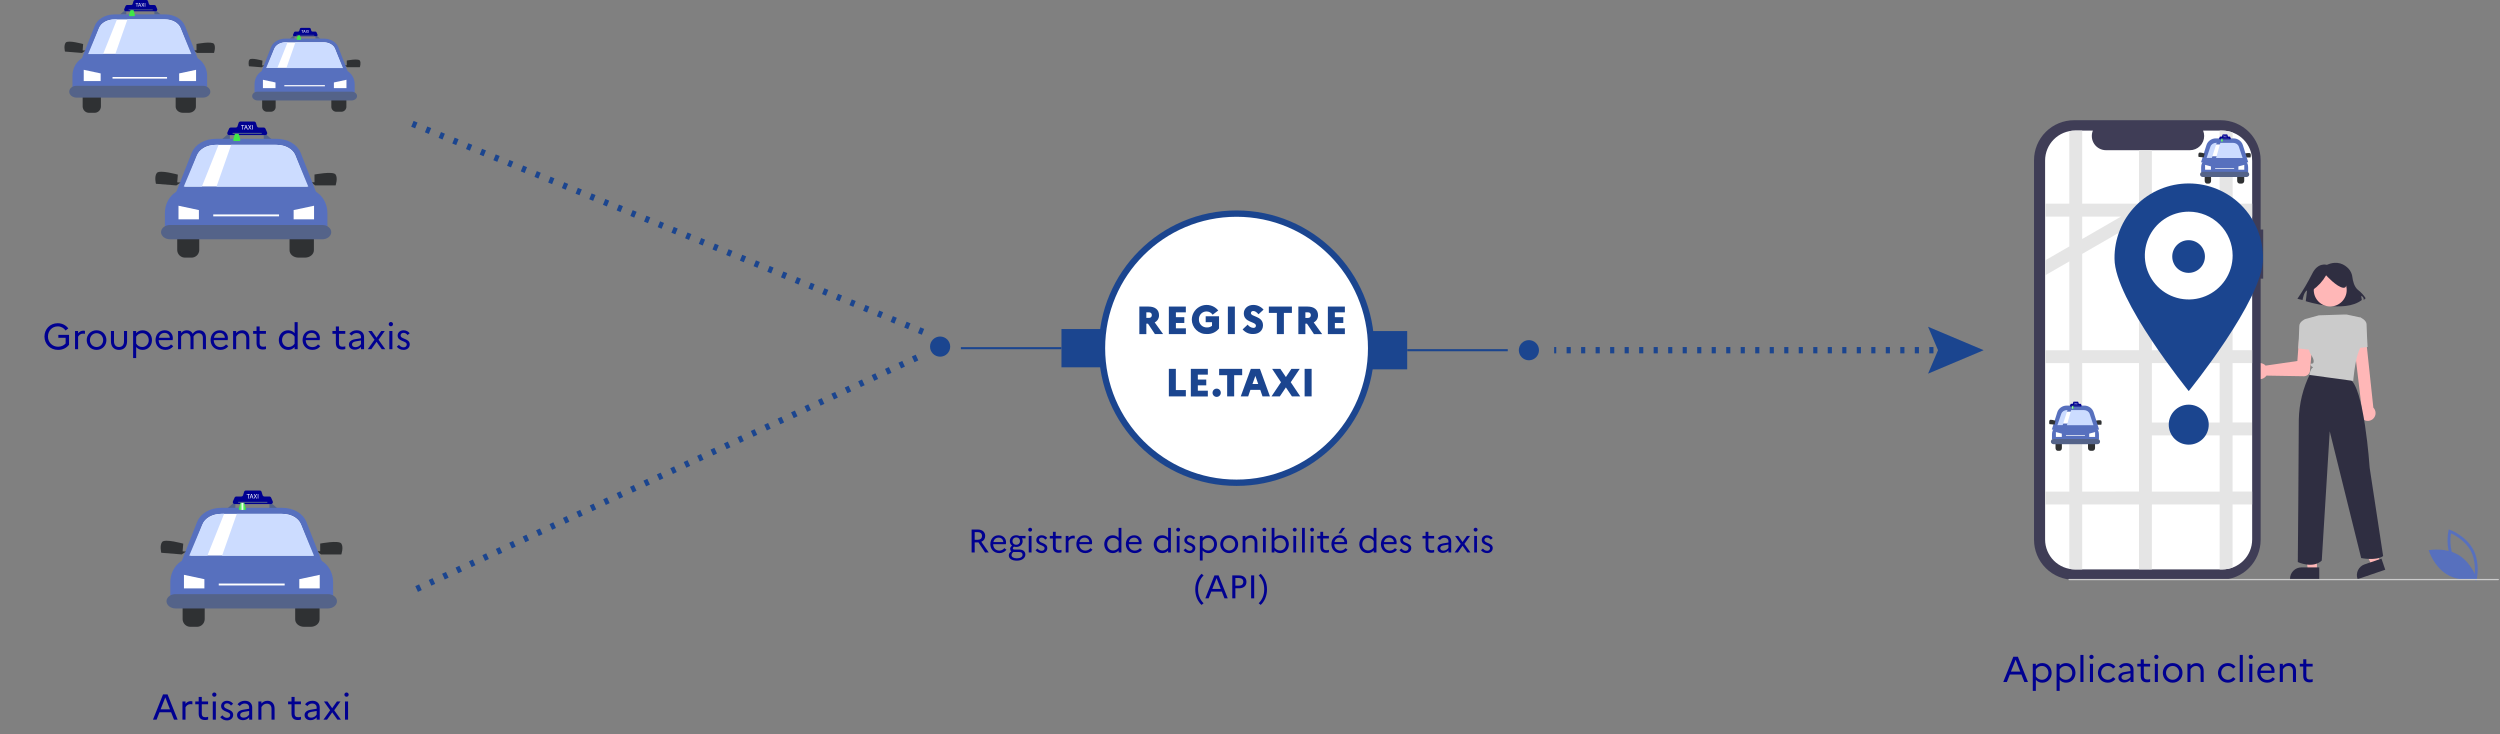 <svg width="1525" height="448" viewBox="0 0 1525 448" fill="none" xmlns="http://www.w3.org/2000/svg">
<rect x="0" y="0" width="1525" height="448" fill="#808080" stroke="none"/>
<path d="M919.74 213.619H858.39" stroke="#1B458F" stroke-width="1.29" stroke-miterlimit="10"/>
<path d="M833.67 225.299H858.39V201.949H833.67" fill="#1B458F"/>
<path d="M586.14 212.391H647.49" stroke="#1B458F" stroke-width="1.29" stroke-miterlimit="10"/>
<path d="M672.21 224.061H647.49V200.711H672.21" fill="#1B458F"/>
<path d="M948.03 213.619H949.31" stroke="#1B458F" stroke-width="3.86" stroke-miterlimit="10"/>
<path d="M955.63 213.619H970.17" stroke="#1B458F" stroke-width="3.86" stroke-miterlimit="10" stroke-dasharray="2.53 6.32 2.53 6.32"/>
<path d="M973.33 213.619H1182.52" stroke="#1B458F" stroke-width="3.86" stroke-miterlimit="10" stroke-dasharray="2.53 6.32 2.53 6.32 2.53 6.32"/>
<path d="M1185.68 213.619H1186.97" stroke="#1B458F" stroke-width="3.86" stroke-miterlimit="10"/>
<path d="M1176.11 227.931L1182.19 213.621L1176.11 199.311L1210.03 213.621L1176.11 227.931Z" fill="#1B458F"/>
<path d="M1510.3 353.551L1509.87 353.391C1509.78 353.391 1500.54 349.811 1496.21 341.781C1491.88 333.751 1494 324.091 1494 324.001L1494.1 323.561L1494.53 323.721C1494.62 323.721 1503.86 327.301 1508.19 335.321C1512.52 343.341 1510.4 353.021 1510.38 353.111L1510.3 353.551ZM1496.9 341.411C1500.56 348.201 1507.9 351.681 1509.72 352.471C1510.07 350.471 1511.17 342.471 1507.51 335.691C1503.85 328.911 1496.51 325.421 1494.7 324.631C1494.35 326.611 1493.25 334.631 1496.9 341.411V341.411Z" stroke="#5770BE" stroke-width="0.96" stroke-miterlimit="10"/>
<path d="M1499.52 339C1507.3 343.68 1510.29 353 1510.29 353C1510.29 353 1500.68 354.71 1492.9 350C1485.12 345.29 1482.12 336 1482.12 336C1482.12 336 1491.74 334.29 1499.52 339Z" fill="#5770BE" stroke="#5770BE" stroke-width="0.96" stroke-miterlimit="10"/>
<path d="M1374.27 223.699C1374.98 222.603 1376.1 221.834 1377.38 221.56C1378.66 221.287 1379.99 221.531 1381.09 222.239C1381.25 222.34 1381.4 222.451 1381.54 222.569C1381.71 222.71 1381.87 222.863 1382.02 223.029L1401.39 220.209L1402.47 205.639C1402.49 205.069 1402.62 204.509 1402.86 203.992C1403.1 203.475 1403.44 203.012 1403.87 202.63C1404.29 202.249 1404.79 201.957 1405.33 201.773C1405.87 201.588 1406.44 201.514 1407.01 201.556C1407.58 201.598 1408.13 201.755 1408.64 202.016C1409.14 202.278 1409.59 202.639 1409.96 203.078C1410.32 203.517 1410.59 204.026 1410.75 204.572C1410.92 205.119 1410.97 205.693 1410.9 206.259V206.339L1409 226.779V226.829C1408.75 227.614 1408.26 228.299 1407.59 228.781C1406.93 229.264 1406.12 229.519 1405.3 229.509L1382.52 229.119L1382.23 229.509C1381.82 230.01 1381.31 230.424 1380.74 230.729C1380.17 231.034 1379.55 231.224 1378.9 231.287C1378.26 231.35 1377.61 231.286 1376.99 231.097C1376.37 230.909 1375.79 230.6 1375.29 230.189L1374.88 229.809C1374.78 229.709 1374.69 229.599 1374.6 229.499C1373.95 228.687 1373.57 227.692 1373.51 226.652C1373.45 225.612 1373.71 224.58 1374.27 223.699V223.699Z" fill="#FFB7B7"/>
<path d="M1413.33 347.919H1407.81L1405.18 326.609H1413.33V347.919Z" fill="#FFB7B7"/>
<path d="M1414.74 353.279H1396.92V353.049C1396.92 351.21 1397.65 349.448 1398.96 348.148C1400.26 346.849 1402.02 346.119 1403.86 346.119H1414.74V353.279Z" fill="#2F2E41"/>
<path d="M1451.94 342.91L1446.71 344.69L1437.35 325.37L1445.07 322.74L1451.94 342.91Z" fill="#FFB7B7"/>
<path d="M1455 347.53L1438.13 353.28L1438.06 353.06C1437.47 351.319 1437.59 349.414 1438.4 347.764C1439.22 346.114 1440.65 344.854 1442.39 344.26V344.26L1452.69 340.75L1455 347.53Z" fill="#2F2E41"/>
<path d="M1419.42 161.561C1419.42 161.561 1413.92 159.751 1410.42 167.011C1407.75 172.283 1404.74 177.38 1401.42 182.271L1404.56 183.001C1404.56 183.001 1405.34 177.911 1407.31 177.181L1406.52 183.721C1406.52 183.721 1430.09 191.351 1440.7 183.001L1440.31 180.451C1440.83 180.63 1441.26 180.982 1441.55 181.446C1441.83 181.911 1441.95 182.46 1441.88 183.001L1443.06 181.911C1441.8 179.952 1440.2 178.229 1438.34 176.821C1436.02 174.911 1435.23 171.281 1434.95 169.021C1434.73 167.098 1433.91 165.294 1432.6 163.871C1430.18 161.351 1425.9 158.681 1419.42 161.561Z" fill="#2F2E41"/>
<path d="M1421.44 186.95C1426.99 186.95 1431.49 182.45 1431.49 176.9C1431.49 171.349 1426.99 166.85 1421.44 166.85C1415.89 166.85 1411.39 171.349 1411.39 176.9C1411.39 182.45 1415.89 186.95 1421.44 186.95Z" fill="#FFB7B7"/>
<path d="M1408.05 195.219L1406.22 194.609C1406.22 194.609 1402.57 196.129 1402.57 198.869C1402.57 201.609 1401.96 212.569 1401.96 212.569L1410.18 213.479L1408.05 195.219Z" fill="#CBCBCB"/>
<path d="M1440.74 255.091C1439.98 254.244 1439.55 253.153 1439.53 252.016C1439.51 250.88 1439.9 249.775 1440.63 248.901L1435.5 206.001C1435.45 204.986 1435.8 203.993 1436.48 203.238C1437.16 202.483 1438.11 202.029 1439.12 201.976C1440.14 201.923 1441.13 202.275 1441.89 202.955C1442.64 203.635 1443.1 204.586 1443.15 205.601V205.651L1447.74 248.651C1447.9 248.822 1448.06 249.002 1448.2 249.191C1448.94 250.219 1449.24 251.499 1449.04 252.749C1448.84 254 1448.15 255.119 1447.12 255.861V255.861C1447.07 255.903 1447.02 255.94 1446.96 255.971C1446.38 256.356 1445.72 256.609 1445.03 256.711C1444.33 256.813 1443.63 256.762 1442.96 256.561C1442.09 256.294 1441.32 255.784 1440.74 255.091V255.091Z" fill="#FFB7B7"/>
<path d="M1436 212.569L1444.22 211.659C1444.22 211.659 1443.61 200.659 1443.61 197.959C1443.61 195.259 1439.96 193.699 1439.96 193.699L1438.14 194.309L1436 212.569Z" fill="#CBCBCB"/>
<path d="M1409.27 227.771C1404.84 236.57 1402.45 246.252 1402.27 256.101C1402.27 271.621 1401.66 342.851 1401.66 342.851C1401.66 342.851 1410.79 347.121 1416.27 341.941L1421.14 263.101L1440.32 340.421C1440.32 340.421 1449.45 342.251 1453.71 339.201L1445.49 285.321C1445.49 285.321 1442.14 234.791 1433.01 231.141C1423.88 227.491 1409.27 227.771 1409.27 227.771Z" fill="#2F2E41"/>
<path d="M1410.59 176.999C1414.02 174.644 1416.87 171.543 1418.93 167.929C1418.93 167.929 1425.45 175.179 1429.44 175.549C1433.43 175.919 1429.81 166.839 1429.81 166.839L1422.55 165.029L1415.67 165.759L1410.23 169.379L1410.59 176.999Z" fill="#2F2E41"/>
<path d="M1431.49 191.869C1431.49 191.869 1431.78 191.719 1414.49 192.349L1407.24 194.349L1406.24 194.609C1406.24 194.609 1407.16 212.869 1409.59 216.219C1412.02 219.569 1411.42 221.399 1410.81 221.699C1410.2 221.999 1408.68 221.399 1409.59 222.919C1410.5 224.439 1411.72 223.529 1410.51 224.439C1409.3 225.349 1408.68 228.699 1408.68 228.699L1435.47 232.359C1435.47 232.359 1436.38 220.479 1438.82 214.359C1439.98 211.575 1440.98 208.727 1441.82 205.829L1440 193.699L1431.49 191.869Z" fill="#CBCBCB"/>
<path d="M1380.56 140H1379V97.75C1379 91.273 1376.43 85.062 1371.85 80.483C1367.27 75.903 1361.06 73.33 1354.58 73.33H1265.17C1258.69 73.33 1252.48 75.903 1247.9 80.483C1243.32 85.062 1240.75 91.273 1240.75 97.75V329.26C1240.75 335.737 1243.32 341.948 1247.9 346.528C1252.48 351.107 1258.69 353.68 1265.17 353.68H1354.58C1361.06 353.68 1367.27 351.107 1371.85 346.528C1376.43 341.948 1379 335.737 1379 329.26V329.26V170H1380.54L1380.56 140Z" fill="#3F3D56"/>
<path d="M1373.82 97.92V329.09C1373.82 331.482 1373.35 333.852 1372.44 336.064C1371.53 338.275 1370.19 340.285 1368.5 341.979C1366.81 343.673 1364.8 345.017 1362.59 345.935C1360.38 346.853 1358.01 347.327 1355.62 347.33H1265.75C1263.36 347.331 1260.99 346.861 1258.77 345.946C1256.56 345.031 1254.55 343.689 1252.86 341.997C1251.16 340.305 1249.82 338.297 1248.9 336.085C1247.98 333.874 1247.51 331.504 1247.51 329.11V97.92C1247.51 93.087 1249.42 88.45 1252.84 85.03C1256.25 81.609 1260.89 79.685 1265.72 79.68H1276.65C1276.11 80.994 1275.91 82.42 1276.05 83.832C1276.19 85.245 1276.68 86.601 1277.47 87.78C1278.26 88.96 1279.33 89.927 1280.58 90.596C1281.83 91.266 1283.23 91.617 1284.65 91.62H1335.87C1338.17 91.62 1340.37 90.706 1342 89.08C1343.63 87.454 1344.54 85.249 1344.54 82.95C1344.54 81.828 1344.32 80.716 1343.89 79.68H1355.56C1357.95 79.677 1360.32 80.146 1362.54 81.06C1364.75 81.974 1366.76 83.314 1368.45 85.006C1370.15 86.697 1371.49 88.705 1372.41 90.916C1373.33 93.126 1373.8 95.496 1373.8 97.89V97.89L1373.82 97.92Z" fill="white"/>
<path d="M1373.82 132.12V124.25H1361.91V80.81C1359.88 80.061 1357.74 79.679 1355.58 79.68H1354V124.25H1312.66V91.62H1304.79V124.25H1270.14V79.68H1265.72C1264.56 79.68 1263.41 79.79 1262.27 80.01V124.25H1247.48V132.12H1262.27V150.33L1247.48 158.87V168L1262.27 159.46V213.65H1247.48V221.52H1262.27V299.87H1247.48V307.74H1262.27V347C1263.41 347.219 1264.56 347.33 1265.72 347.33H1270.14V307.71H1304.79V347.33H1312.66V307.71H1354V347.33H1355.55C1357.71 347.331 1359.85 346.948 1361.88 346.2V307.71H1373.79V299.84H1361.88V265.58H1373.69V257.71H1361.88V221.49H1373.79V213.62H1361.88V165.62H1373.79V157.74H1361.88V132.12H1373.82ZM1293.82 132.12L1270.14 145.79V132.12H1293.82ZM1270.14 154.88L1304.79 134.88V213.62H1270.14V154.88ZM1270.14 299.88V221.49H1304.79V299.84L1270.14 299.88ZM1354 299.88H1312.66V265.58H1354V299.88ZM1354 257.75H1312.66V221.49H1354V257.75ZM1354 213.66H1312.66V165.66H1354V213.66ZM1354 157.75H1312.66V132.12H1354V157.75Z" fill="#E5E5E5"/>
<path d="M1380.41 157.859C1380.41 182.859 1335.13 238.569 1335.13 238.569C1335.13 238.569 1289.86 182.859 1289.86 157.859C1289.77 151.857 1290.88 145.897 1293.11 140.326C1295.35 134.754 1298.67 129.683 1302.88 125.407C1307.09 121.131 1312.11 117.735 1317.65 115.418C1323.19 113.1 1329.13 111.906 1335.14 111.906C1341.14 111.906 1347.08 113.1 1352.62 115.418C1358.16 117.735 1363.18 121.131 1367.39 125.407C1371.6 129.683 1374.92 134.754 1377.16 140.326C1379.39 145.897 1380.5 151.857 1380.41 157.859V157.859Z" fill="#1B458F"/>
<path d="M1361.91 155.889C1361.91 161.187 1360.34 166.366 1357.4 170.771C1354.46 175.177 1350.28 178.611 1345.38 180.639C1340.49 182.667 1335.1 183.198 1329.91 182.165C1324.71 181.132 1319.94 178.581 1316.19 174.835C1312.45 171.09 1309.9 166.317 1308.86 161.121C1307.83 155.925 1308.36 150.54 1310.39 145.646C1312.42 140.752 1315.85 136.57 1320.26 133.628C1324.66 130.686 1329.84 129.117 1335.14 129.119V129.119C1342.24 129.116 1349.04 131.932 1354.06 136.946C1359.08 141.961 1361.9 148.764 1361.91 155.859V155.859V155.889Z" fill="white"/>
<path d="M1335.04 166.45C1340.55 166.45 1345.01 161.986 1345.01 156.48C1345.01 150.973 1340.55 146.51 1335.04 146.51C1329.53 146.51 1325.07 150.973 1325.07 156.48C1325.07 161.986 1329.53 166.45 1335.04 166.45Z" fill="#1B458F"/>
<path d="M1335.13 271.24C1341.87 271.24 1347.33 265.778 1347.33 259.04C1347.33 252.302 1341.87 246.84 1335.13 246.84C1328.39 246.84 1322.93 252.302 1322.93 259.04C1322.93 265.778 1328.39 271.24 1335.13 271.24Z" fill="#1B458F"/>
<path d="M1524 353.921H1262.07C1261.98 353.906 1261.89 353.858 1261.83 353.785C1261.77 353.713 1261.73 353.621 1261.73 353.526C1261.73 353.431 1261.77 353.339 1261.83 353.266C1261.89 353.194 1261.98 353.146 1262.07 353.131H1524C1524.09 353.146 1524.18 353.194 1524.24 353.266C1524.3 353.339 1524.34 353.431 1524.34 353.526C1524.34 353.621 1524.3 353.713 1524.24 353.785C1524.18 353.858 1524.09 353.906 1524 353.921V353.921Z" fill="#CBCBCB"/>
<path d="M573.47 217.579C576.867 217.579 579.62 214.826 579.62 211.429C579.62 208.033 576.867 205.279 573.47 205.279C570.073 205.279 567.32 208.033 567.32 211.429C567.32 214.826 570.073 217.579 573.47 217.579Z" fill="#1B458F"/>
<path d="M251.56 75.539L566.65 203.879" stroke="#1B458F" stroke-width="3.86" stroke-miterlimit="10" stroke-dasharray="2.58 6.44 2.58 6.44 2.58 6.44"/>
<path d="M559.38 218.109L250.59 360.939" stroke="#1B458F" stroke-width="3.86" stroke-miterlimit="10" stroke-dasharray="2.58 6.44 2.58 6.44 2.58 6.44"/>
<path d="M754.3 294.481C799.637 294.481 836.39 257.728 836.39 212.391C836.39 167.054 799.637 130.301 754.3 130.301C708.963 130.301 672.21 167.054 672.21 212.391C672.21 257.728 708.963 294.481 754.3 294.481Z" fill="white" stroke="#1B458F" stroke-width="3.86" stroke-miterlimit="10"/>
<path d="M932.63 219.771C936.027 219.771 938.78 217.017 938.78 213.621C938.78 210.224 936.027 207.471 932.63 207.471C929.233 207.471 926.48 210.224 926.48 213.621C926.48 217.017 929.233 219.771 932.63 219.771Z" fill="#1B458F"/>
<path d="M143.588 305.85L138.958 309.87H143.588V305.85Z" fill="#546389"/>
<path d="M164.288 305.85L168.928 309.87H164.288V305.85Z" fill="#546389"/>
<path d="M193.308 336.29H195.308V331.58C195.308 331.58 206.708 329.34 208.208 331.58C209.708 333.82 208.208 338.21 208.208 338.21H195.788L193.308 336.29Z" fill="#2F3133"/>
<path d="M119.958 382.36H116.308C115.055 382.406 113.836 381.954 112.916 381.104C111.996 380.253 111.45 379.072 111.398 377.82V370C111.45 368.748 111.996 367.568 112.916 366.717C113.836 365.866 115.055 365.414 116.308 365.46H119.958C121.21 365.414 122.43 365.866 123.35 366.717C124.27 367.568 124.816 368.748 124.868 370V377.79C124.846 378.413 124.701 379.025 124.443 379.592C124.184 380.158 123.816 380.669 123.36 381.093C122.904 381.518 122.369 381.848 121.785 382.065C121.201 382.283 120.58 382.383 119.958 382.36V382.36Z" fill="#2F3133"/>
<path d="M189.508 382.361H185.508C182.508 382.361 180.058 380.361 180.058 377.821V370.001C180.058 367.501 182.498 365.461 185.508 365.461H189.508C192.508 365.461 194.948 367.461 194.948 370.001V377.791C194.948 380.321 192.518 382.361 189.508 382.361Z" fill="#2F3133"/>
<path d="M193.178 340.399H113.908L122.228 319.219C123.918 314.869 129.018 311.949 134.908 311.949H172.228C178.118 311.949 183.228 314.869 184.898 319.219L193.178 340.399Z" fill="white" stroke="#5770BE" stroke-width="4.36" stroke-miterlimit="10"/>
<path d="M203.198 355.16V363.31H103.888V355.16C103.888 347.01 109.788 340.4 117.048 340.4H190.048C197.298 340.4 203.198 347 203.198 355.16Z" fill="#5770BE"/>
<path d="M205.548 366.78C205.548 369.19 203.088 371.15 200.058 371.15H107.058C104.058 371.15 101.568 369.15 101.568 366.78C101.568 364.37 104.028 362.41 107.058 362.41H200.058C203.088 362.41 205.548 364.37 205.548 366.78Z" fill="#546389"/>
<path d="M195.038 358.941V350.641L182.568 353.301V358.941H195.038Z" fill="white"/>
<path d="M112.208 358.941V350.641L124.678 353.301V358.941H112.208Z" fill="white"/>
<path d="M113.438 336.5L111.388 336.33L111.778 331.63C111.778 331.63 100.598 328.47 98.918 330.58C97.238 332.69 98.378 337.19 98.378 337.19L110.858 338.19L113.438 336.5Z" fill="#2F3133"/>
<path d="M193.178 340.399H113.908L122.228 319.219C123.918 314.869 129.018 311.949 134.908 311.949H172.228C178.118 311.949 183.228 314.869 184.898 319.219L193.178 340.399Z" fill="white" stroke="#5770BE" stroke-width="3.05" stroke-miterlimit="10"/>
<path d="M135.598 313.421C129.938 313.421 125.038 316.051 123.428 319.961L115.428 338.961H126.498L136.718 313.381L135.598 313.421Z" fill="#CCDCFF"/>
<path d="M183.628 320.001C182.008 316.091 177.108 313.461 171.448 313.461H144.448L135.448 339.041H191.558L183.628 320.001Z" fill="#CCDCFF"/>
<path d="M173.648 355.961H133.438V357.131H173.648V355.961Z" fill="white"/>
<path d="M165.198 307.479H154.428C154.345 307.49 154.261 307.49 154.178 307.479C154.098 307.489 154.018 307.489 153.938 307.479H143.168C142.974 307.478 142.783 307.429 142.612 307.336C142.441 307.244 142.296 307.11 142.189 306.948C142.082 306.786 142.017 306.6 141.999 306.406C141.982 306.213 142.012 306.018 142.088 305.839L143.088 303.579C143.179 303.368 143.33 303.189 143.522 303.063C143.714 302.937 143.938 302.869 144.168 302.869H147.168C147.419 302.868 147.662 302.786 147.864 302.637C148.065 302.488 148.214 302.278 148.288 302.039L148.898 300.039C148.971 299.797 149.121 299.586 149.325 299.436C149.528 299.286 149.775 299.207 150.028 299.209H158.438C158.691 299.207 158.937 299.286 159.141 299.436C159.345 299.586 159.494 299.797 159.568 300.039L160.178 302.039C160.252 302.278 160.401 302.488 160.602 302.637C160.804 302.786 161.047 302.868 161.298 302.869H164.298C164.527 302.869 164.752 302.937 164.944 303.063C165.136 303.189 165.286 303.368 165.378 303.579L166.378 305.839C166.458 306.026 166.488 306.23 166.466 306.432C166.443 306.634 166.369 306.827 166.251 306.992C166.132 307.157 165.973 307.289 165.788 307.374C165.604 307.459 165.4 307.495 165.198 307.479V307.479Z" fill="#000091"/>
<path d="M151.288 301.659H150.458V301.359H152.458V301.659H151.628V304.099H151.268L151.288 301.659Z" fill="white"/>
<path d="M152.928 303.239L152.638 304.099H152.278L153.208 301.359H153.628L154.568 304.099H154.188L153.898 303.239H152.928ZM153.788 302.999L153.528 302.209C153.468 302.039 153.428 301.869 153.388 301.719C153.388 301.879 153.298 302.039 153.248 302.209L152.978 302.999H153.788Z" fill="white"/>
<path d="M156.408 304.099L156.058 303.489C155.918 303.259 155.828 303.109 155.748 302.949C155.658 303.138 155.558 303.322 155.448 303.499L155.128 304.099H154.718L155.548 302.709L154.748 301.359H155.158L155.518 301.999C155.618 302.179 155.698 302.319 155.768 302.469C155.838 302.308 155.918 302.151 156.008 301.999L156.388 301.359H156.788L155.958 302.689L156.808 304.099H156.408Z" fill="white"/>
<path d="M157.588 301.359V304.099H157.238V301.359H157.588Z" fill="white"/>
<path d="M146.788 306.42L145.638 310.42C145.638 310.592 145.706 310.758 145.828 310.88C145.95 311.001 146.115 311.07 146.288 311.07H149.418C149.59 311.07 149.756 311.001 149.877 310.88C149.999 310.758 150.068 310.592 150.068 310.42L148.928 306.42H146.788Z" fill="url(#paint0_linear_2513_23077)"/>
<path d="M163.078 306.119H145.278V306.719H163.078V306.119Z" fill="#546389"/>
<path d="M1354.16 84.397L1352.82 85.847H1354.16V84.397Z" fill="#546389"/>
<path d="M1360.13 84.397L1361.47 85.847H1360.13V84.397Z" fill="#546389"/>
<path d="M1368.51 95.377H1369.08V93.677C1369.08 93.677 1372.37 92.869 1372.81 93.677C1373.24 94.486 1372.81 96.07 1372.81 96.07H1369.22L1368.51 95.377Z" fill="#2F3133"/>
<path d="M1347.34 111.999H1346.28C1345.92 112.015 1345.57 111.852 1345.3 111.545C1345.04 111.238 1344.88 110.812 1344.87 110.361V107.539C1344.88 107.088 1345.04 106.662 1345.3 106.355C1345.57 106.048 1345.92 105.885 1346.28 105.902H1347.34C1347.7 105.885 1348.05 106.048 1348.32 106.355C1348.58 106.662 1348.74 107.088 1348.75 107.539V110.35C1348.75 110.575 1348.71 110.795 1348.63 111C1348.56 111.204 1348.45 111.388 1348.32 111.541C1348.19 111.695 1348.03 111.814 1347.86 111.892C1347.7 111.971 1347.52 112.007 1347.34 111.999V111.999Z" fill="#2F3133"/>
<path d="M1367.41 111.999H1366.26C1365.39 111.999 1364.68 111.278 1364.68 110.362V107.54C1364.68 106.638 1365.39 105.902 1366.26 105.902H1367.41C1368.28 105.902 1368.98 106.624 1368.98 107.54V110.351C1368.98 111.263 1368.28 111.999 1367.41 111.999Z" fill="#2F3133"/>
<path d="M1368.47 96.86H1345.59L1347.99 89.219C1348.48 87.649 1349.95 86.596 1351.65 86.596H1362.42C1364.12 86.596 1365.6 87.649 1366.08 89.219L1368.47 96.86Z" fill="white" stroke="#5770BE" stroke-width="4.36" stroke-miterlimit="10"/>
<path d="M1371.36 102.186V105.127H1342.7V102.186C1342.7 99.246 1344.4 96.861 1346.5 96.861H1367.57C1369.66 96.861 1371.36 99.242 1371.36 102.186Z" fill="#5770BE"/>
<path d="M1372.04 106.377C1372.04 107.247 1371.33 107.954 1370.46 107.954H1343.61C1342.75 107.954 1342.03 107.232 1342.03 106.377C1342.03 105.508 1342.74 104.801 1343.61 104.801H1370.46C1371.33 104.801 1372.04 105.508 1372.04 106.377Z" fill="#546389"/>
<path d="M1369.01 103.549V100.555L1365.41 101.514V103.549H1369.01Z" fill="white"/>
<path d="M1345.1 103.549V100.555L1348.7 101.514V103.549H1345.1Z" fill="white"/>
<path d="M1345.46 95.454L1344.86 95.393L1344.98 93.697C1344.98 93.697 1341.75 92.557 1341.26 93.319C1340.78 94.08 1341.11 95.703 1341.11 95.703L1344.71 96.064L1345.46 95.454Z" fill="#2F3133"/>
<path d="M1368.47 96.86H1345.59L1347.99 89.219C1348.48 87.649 1349.95 86.596 1351.65 86.596H1362.42C1364.12 86.596 1365.6 87.649 1366.08 89.219L1368.47 96.86Z" fill="white" stroke="#5770BE" stroke-width="3.05" stroke-miterlimit="10"/>
<path d="M1351.85 87.128C1350.22 87.128 1348.8 88.076 1348.34 89.487L1346.03 96.342H1349.22L1352.17 87.113L1351.85 87.128Z" fill="#CCDCFF"/>
<path d="M1365.71 89.502C1365.25 88.091 1363.83 87.143 1362.2 87.143H1354.41L1351.81 96.371H1368L1365.71 89.502Z" fill="#CCDCFF"/>
<path d="M1362.83 102.475H1351.23V102.897H1362.83V102.475Z" fill="white"/>
<path d="M1360.39 84.984H1357.29C1357.26 84.987 1357.24 84.987 1357.21 84.984C1357.19 84.987 1357.17 84.987 1357.14 84.984H1354.04C1353.98 84.983 1353.92 84.966 1353.88 84.932C1353.83 84.899 1353.78 84.851 1353.75 84.792C1353.72 84.734 1353.7 84.666 1353.7 84.597C1353.69 84.527 1353.7 84.457 1353.72 84.392L1354.01 83.577C1354.04 83.501 1354.08 83.436 1354.14 83.39C1354.19 83.345 1354.26 83.321 1354.32 83.32H1355.19C1355.26 83.32 1355.33 83.291 1355.39 83.237C1355.45 83.183 1355.49 83.107 1355.51 83.021L1355.69 82.299C1355.71 82.212 1355.75 82.136 1355.81 82.082C1355.87 82.028 1355.94 81.999 1356.02 82H1358.44C1358.52 81.999 1358.59 82.028 1358.65 82.082C1358.7 82.136 1358.75 82.212 1358.77 82.299L1358.95 83.021C1358.97 83.107 1359.01 83.183 1359.07 83.237C1359.13 83.291 1359.2 83.32 1359.27 83.32H1360.13C1360.2 83.321 1360.27 83.345 1360.32 83.39C1360.38 83.436 1360.42 83.501 1360.45 83.577L1360.73 84.392C1360.76 84.459 1360.77 84.533 1360.76 84.606C1360.75 84.679 1360.73 84.748 1360.7 84.808C1360.66 84.867 1360.62 84.915 1360.56 84.946C1360.51 84.976 1360.45 84.99 1360.39 84.984V84.984Z" fill="#000091"/>
<path d="M1356.38 82.884H1356.14V82.775H1356.72V82.884H1356.48V83.764H1356.37L1356.38 82.884Z" fill="white"/>
<path d="M1356.85 83.454L1356.77 83.764H1356.67L1356.93 82.775H1357.06L1357.33 83.764H1357.22L1357.13 83.454H1356.85ZM1357.1 83.367L1357.03 83.082C1357.01 83.021 1357 82.959 1356.99 82.905C1356.99 82.963 1356.96 83.021 1356.95 83.082L1356.87 83.367H1357.1Z" fill="white"/>
<path d="M1357.86 83.764L1357.76 83.544C1357.72 83.461 1357.69 83.407 1357.67 83.349C1357.64 83.417 1357.61 83.483 1357.58 83.547L1357.49 83.764H1357.37L1357.61 83.262L1357.38 82.775H1357.5L1357.6 83.006C1357.63 83.071 1357.65 83.122 1357.67 83.176C1357.69 83.118 1357.72 83.061 1357.74 83.006L1357.85 82.775H1357.97L1357.73 83.255L1357.97 83.764H1357.86Z" fill="white"/>
<path d="M1358.2 82.775V83.764H1358.1V82.775H1358.2Z" fill="white"/>
<path d="M1355.08 84.602L1354.75 86.045C1354.75 86.107 1354.77 86.166 1354.8 86.21C1354.84 86.254 1354.89 86.279 1354.94 86.279H1355.84C1355.89 86.279 1355.94 86.254 1355.97 86.21C1356.01 86.166 1356.03 86.107 1356.03 86.045L1355.7 84.602H1355.08Z" fill="url(#paint1_linear_2513_23077)"/>
<path d="M1359.78 84.492H1354.65V84.709H1359.78V84.492Z" fill="#546389"/>
<path d="M1263.16 247.396L1261.82 248.847H1263.16V247.396Z" fill="#546389"/>
<path d="M1269.13 247.396L1270.47 248.847H1269.13V247.396Z" fill="#546389"/>
<path d="M1277.51 258.377H1278.08V256.678C1278.08 256.678 1281.37 255.869 1281.81 256.678C1282.24 257.486 1281.81 259.069 1281.81 259.069H1278.22L1277.51 258.377Z" fill="#2F3133"/>
<path d="M1256.34 274.999H1255.28C1254.92 275.015 1254.57 274.852 1254.3 274.545C1254.04 274.238 1253.88 273.812 1253.87 273.361V270.539C1253.88 270.088 1254.04 269.662 1254.3 269.355C1254.57 269.048 1254.92 268.885 1255.28 268.902H1256.34C1256.7 268.885 1257.05 269.048 1257.32 269.355C1257.58 269.662 1257.74 270.088 1257.75 270.539V273.35C1257.75 273.575 1257.71 273.795 1257.63 274C1257.56 274.204 1257.45 274.388 1257.32 274.541C1257.19 274.695 1257.03 274.814 1256.86 274.892C1256.7 274.971 1256.52 275.007 1256.34 274.999V274.999Z" fill="#2F3133"/>
<path d="M1276.41 274.999H1275.26C1274.39 274.999 1273.68 274.278 1273.68 273.362V270.54C1273.68 269.638 1274.39 268.902 1275.26 268.902H1276.41C1277.28 268.902 1277.98 269.624 1277.98 270.54V273.351C1277.98 274.263 1277.28 274.999 1276.41 274.999Z" fill="#2F3133"/>
<path d="M1277.47 259.86H1254.59L1256.99 252.219C1257.48 250.649 1258.95 249.596 1260.65 249.596H1271.42C1273.12 249.596 1274.6 250.649 1275.08 252.219L1277.47 259.86Z" fill="white" stroke="#5770BE" stroke-width="4.36" stroke-miterlimit="10"/>
<path d="M1280.36 265.186V268.127H1251.7V265.186C1251.7 262.246 1253.4 259.861 1255.5 259.861H1276.57C1278.66 259.861 1280.36 262.242 1280.36 265.186Z" fill="#5770BE"/>
<path d="M1281.04 269.377C1281.04 270.247 1280.33 270.954 1279.46 270.954H1252.61C1251.75 270.954 1251.03 270.232 1251.03 269.377C1251.03 268.508 1251.74 267.801 1252.61 267.801H1279.46C1280.33 267.801 1281.04 268.508 1281.04 269.377Z" fill="#546389"/>
<path d="M1278.01 266.549V263.555L1274.41 264.514V266.549H1278.01Z" fill="white"/>
<path d="M1254.1 266.549V263.555L1257.7 264.514V266.549H1254.1Z" fill="white"/>
<path d="M1254.46 258.454L1253.86 258.393L1253.98 256.697C1253.98 256.697 1250.75 255.557 1250.26 256.319C1249.78 257.08 1250.11 258.703 1250.11 258.703L1253.71 259.064L1254.46 258.454Z" fill="#2F3133"/>
<path d="M1277.47 259.86H1254.59L1256.99 252.219C1257.48 250.649 1258.95 249.596 1260.65 249.596H1271.42C1273.12 249.596 1274.6 250.649 1275.08 252.219L1277.47 259.86Z" fill="white" stroke="#5770BE" stroke-width="3.05" stroke-miterlimit="10"/>
<path d="M1260.85 250.128C1259.22 250.128 1257.8 251.077 1257.34 252.487L1255.03 259.342H1258.22L1261.17 250.113L1260.85 250.128Z" fill="#CCDCFF"/>
<path d="M1274.71 252.502C1274.25 251.091 1272.83 250.143 1271.2 250.143H1263.41L1260.81 259.371H1277L1274.71 252.502Z" fill="#CCDCFF"/>
<path d="M1271.83 265.475H1260.23V265.897H1271.83V265.475Z" fill="white"/>
<path d="M1269.39 247.984H1266.29C1266.26 247.987 1266.24 247.987 1266.21 247.984C1266.19 247.987 1266.17 247.987 1266.14 247.984H1263.04C1262.98 247.983 1262.92 247.966 1262.88 247.932C1262.83 247.899 1262.78 247.851 1262.75 247.792C1262.72 247.734 1262.7 247.666 1262.7 247.597C1262.69 247.527 1262.7 247.456 1262.72 247.392L1263.01 246.577C1263.04 246.501 1263.08 246.436 1263.14 246.39C1263.19 246.345 1263.26 246.321 1263.32 246.32H1264.19C1264.26 246.32 1264.33 246.291 1264.39 246.237C1264.45 246.183 1264.49 246.107 1264.51 246.021L1264.69 245.299C1264.71 245.212 1264.75 245.136 1264.81 245.082C1264.87 245.028 1264.94 244.999 1265.02 245H1267.44C1267.52 244.999 1267.59 245.028 1267.65 245.082C1267.7 245.136 1267.75 245.212 1267.77 245.299L1267.95 246.021C1267.97 246.107 1268.01 246.183 1268.07 246.237C1268.13 246.291 1268.2 246.32 1268.27 246.32H1269.13C1269.2 246.321 1269.27 246.345 1269.32 246.39C1269.38 246.436 1269.42 246.501 1269.45 246.577L1269.73 247.392C1269.76 247.459 1269.77 247.533 1269.76 247.606C1269.75 247.679 1269.73 247.748 1269.7 247.808C1269.66 247.867 1269.62 247.915 1269.56 247.946C1269.51 247.976 1269.45 247.99 1269.39 247.984V247.984Z" fill="#000091"/>
<path d="M1265.38 245.884H1265.14V245.775H1265.72V245.884H1265.48V246.764H1265.37L1265.38 245.884Z" fill="white"/>
<path d="M1265.85 246.454L1265.77 246.764H1265.67L1265.93 245.775H1266.06L1266.33 246.764H1266.22L1266.13 246.454H1265.85ZM1266.1 246.367L1266.03 246.082C1266.01 246.021 1266 245.959 1265.99 245.905C1265.99 245.963 1265.96 246.021 1265.95 246.082L1265.87 246.367H1266.1Z" fill="white"/>
<path d="M1266.86 246.764L1266.76 246.544C1266.72 246.461 1266.69 246.407 1266.67 246.349C1266.64 246.417 1266.61 246.483 1266.58 246.547L1266.49 246.764H1266.37L1266.61 246.262L1266.38 245.775H1266.5L1266.6 246.006C1266.63 246.071 1266.65 246.122 1266.67 246.176C1266.69 246.118 1266.72 246.061 1266.74 246.006L1266.85 245.775H1266.97L1266.73 246.255L1266.97 246.764H1266.86Z" fill="white"/>
<path d="M1267.2 245.775V246.764H1267.1V245.775H1267.2Z" fill="white"/>
<path d="M1264.08 247.602L1263.75 249.045C1263.75 249.107 1263.77 249.166 1263.8 249.21C1263.84 249.254 1263.89 249.279 1263.94 249.279H1264.84C1264.89 249.279 1264.94 249.254 1264.97 249.21C1265.01 249.166 1265.03 249.107 1265.03 249.045L1264.7 247.602H1264.08Z" fill="url(#paint2_linear_2513_23077)"/>
<path d="M1268.78 247.492H1263.65V247.709H1268.78V247.492Z" fill="#546389"/>
<path d="M77.04 5.529L73.21 8.849H77.04V5.529Z" fill="#546389"/>
<path d="M94.17 5.529L98 8.849H94.17V5.529Z" fill="#546389"/>
<path d="M118.17 30.71H119.87V26.811C119.87 26.811 129.3 24.96 130.54 26.811C131.78 28.66 130.54 32.3 130.54 32.3H120.18L118.17 30.71Z" fill="#2F3133"/>
<path d="M57.49 68.82H54.49C53.452 68.861 52.44 68.488 51.677 67.782C50.914 67.078 50.462 66.098 50.42 65.06V58.62C50.464 57.584 50.917 56.607 51.68 55.904C52.443 55.201 53.453 54.83 54.49 54.87H57.49C58.527 54.83 59.537 55.201 60.3 55.904C61.063 56.607 61.516 57.584 61.56 58.62V65.06C61.518 66.098 61.066 67.078 60.303 67.782C59.54 68.488 58.528 68.861 57.49 68.82V68.82Z" fill="#2F3133"/>
<path d="M115 68.819H111.65C109.17 68.819 107.15 67.139 107.15 65.059V58.619C107.15 56.549 109.15 54.869 111.65 54.869H115C117.48 54.869 119.5 56.549 119.5 58.619V65.059C119.53 67.139 117.51 68.819 115 68.819Z" fill="#2F3133"/>
<path d="M118.06 34.11H52.49L59.37 16.59C60.77 12.99 64.98 10.59 69.86 10.59H100.73C105.61 10.59 109.82 13.01 111.22 16.59L118.06 34.11Z" fill="white" stroke="#5770BE" stroke-width="3.61" stroke-miterlimit="10"/>
<path d="M126.35 46.319V53.059H44.2V46.319C44.2 39.579 49.08 34.109 55.09 34.109H115.47C121.47 34.109 126.35 39.579 126.35 46.319Z" fill="#5770BE"/>
<path d="M128.3 55.93C128.3 57.93 126.3 59.55 123.76 59.55H46.76C44.26 59.55 42.23 57.93 42.23 55.93C42.23 53.93 44.23 52.32 46.76 52.32H123.76C126.26 52.32 128.3 53.94 128.3 55.93Z" fill="#546389"/>
<path d="M119.6 49.45V42.58L109.28 44.78V49.45H119.6Z" fill="white"/>
<path d="M51.08 49.45V42.58L61.4 44.78V49.45H51.08Z" fill="white"/>
<path d="M52.1 30.881L50.41 30.741L50.72 26.861C50.72 26.861 41.48 24.241 40.09 26.001C38.7 27.761 39.64 31.461 39.64 31.461L50 32.301L52.1 30.881Z" fill="#2F3133"/>
<path d="M118.06 34.11H52.49L59.37 16.59C60.77 12.99 64.98 10.59 69.86 10.59H100.73C105.61 10.59 109.82 13.01 111.22 16.59L118.06 34.11Z" fill="white" stroke="#5770BE" stroke-width="2.52" stroke-miterlimit="10"/>
<path d="M70.43 11.789C65.75 11.789 61.7 13.969 60.36 17.199L53.75 32.999H62.9L71.36 11.839L70.43 11.789Z" fill="#CCDCFF"/>
<path d="M110.16 17.199C108.82 13.969 104.77 11.789 100.09 11.789H77.75L70.33 32.999H116.74L110.16 17.199Z" fill="#CCDCFF"/>
<path d="M101.9 46.98H68.64V47.95H101.9V46.98Z" fill="white"/>
<path d="M94.91 6.87H86C85.934 6.88 85.866 6.88 85.8 6.87C85.73 6.88 85.66 6.88 85.59 6.87H76.68C76.522 6.863 76.369 6.818 76.232 6.74C76.095 6.662 75.978 6.553 75.891 6.421C75.805 6.29 75.75 6.14 75.733 5.983C75.715 5.826 75.735 5.668 75.79 5.52L76.59 3.65C76.668 3.476 76.794 3.328 76.954 3.224C77.113 3.119 77.299 3.062 77.49 3.06H80C80.207 3.056 80.408 2.987 80.575 2.863C80.742 2.74 80.866 2.567 80.93 2.37L81.43 0.69C81.494 0.493 81.618 0.32 81.785 0.197C81.952 0.073 82.153 0.004 82.36 0H89.36C89.567 0.004 89.768 0.073 89.935 0.197C90.102 0.32 90.226 0.493 90.29 0.69L90.79 2.37C90.854 2.567 90.978 2.74 91.145 2.863C91.312 2.987 91.513 3.056 91.72 3.06H94.18C94.371 3.062 94.557 3.119 94.716 3.224C94.876 3.328 95.002 3.476 95.08 3.65L95.88 5.52C95.938 5.674 95.956 5.84 95.935 6.003C95.913 6.166 95.851 6.321 95.755 6.454C95.66 6.588 95.532 6.695 95.385 6.768C95.237 6.84 95.074 6.875 94.91 6.87V6.87Z" fill="#000091"/>
<path d="M83.41 2.07H82.72V1.82H84.4V2.07H83.71V4.07H83.41V2.07Z" fill="white"/>
<path d="M84.76 3.37L84.53 4.08H84.23L85 1.82H85.35L86.12 4.08H85.81L85.57 3.37H84.76ZM85.51 3.14L85.29 2.49C85.239 2.357 85.199 2.22 85.17 2.08V2.08C85.17 2.21 85.1 2.35 85.06 2.49L84.84 3.14H85.51Z" fill="white"/>
<path d="M87.65 4.08L87.36 3.58C87.24 3.39 87.17 3.26 87.1 3.13C87.04 3.26 86.97 3.39 86.86 3.58L86.58 4.08H86.25L86.94 2.94L86.27 1.82H86.61L86.91 2.35C87 2.5 87.06 2.61 87.12 2.73C87.18 2.599 87.251 2.472 87.33 2.35L87.63 1.82H88L87.31 2.92L88 4.08H87.65Z" fill="white"/>
<path d="M88.62 1.82V4.08H88.33V1.82H88.62Z" fill="white"/>
<path d="M79.66 6L78.66 9.31C78.66 9.381 78.674 9.451 78.701 9.517C78.728 9.582 78.768 9.642 78.818 9.692C78.868 9.742 78.928 9.782 78.993 9.809C79.059 9.836 79.129 9.85 79.2 9.85H81.79C81.933 9.85 82.071 9.793 82.172 9.692C82.273 9.591 82.33 9.453 82.33 9.31L81.44 6H79.66Z" fill="url(#paint3_linear_2513_23077)"/>
<path d="M93.16 5.75H78.44V6.24H93.16V5.75Z" fill="#546389"/>
<path d="M140.21 80.779L135.59 84.789H140.21V80.779Z" fill="#546389"/>
<path d="M160.88 80.779L165.5 84.789H160.88V80.779Z" fill="#546389"/>
<path d="M189.84 111.17H191.84V106.46C191.84 106.46 203.22 104.23 204.72 106.46C206.22 108.69 204.72 113.08 204.72 113.08H192.22L189.84 111.17Z" fill="#2F3133"/>
<path d="M116.62 157.15H113C111.75 157.199 110.531 156.749 109.612 155.899C108.693 155.05 108.149 153.87 108.1 152.62V144.85C108.149 143.6 108.693 142.42 109.612 141.571C110.531 140.721 111.75 140.271 113 140.32H116.64C117.89 140.271 119.109 140.721 120.028 141.571C120.947 142.42 121.491 143.6 121.54 144.85V152.62C121.516 153.241 121.369 153.851 121.108 154.415C120.847 154.979 120.478 155.486 120.021 155.907C119.564 156.328 119.028 156.654 118.444 156.867C117.861 157.081 117.241 157.177 116.62 157.15V157.15Z" fill="#2F3133"/>
<path d="M186.05 157.15H182.05C179.05 157.15 176.62 155.15 176.62 152.62V144.85C176.62 142.35 179.05 140.32 182.05 140.32H186.05C189.05 140.32 191.48 142.32 191.48 144.85V152.62C191.48 155.12 189.05 157.15 186.05 157.15Z" fill="#2F3133"/>
<path d="M189.71 115.259H110.58L118.89 94.129C120.57 89.789 125.66 86.859 131.54 86.859H168.8C174.68 86.859 179.8 89.789 181.45 94.129L189.71 115.259Z" fill="white" stroke="#5770BE" stroke-width="4.35" stroke-miterlimit="10"/>
<path d="M199.71 130V138.14H100.58V130C100.58 121.87 106.47 115.26 113.71 115.26H186.58C193.83 115.26 199.71 121.87 199.71 130Z" fill="#5770BE"/>
<path d="M202.06 141.61C202.06 144.01 199.61 145.97 196.58 145.97H103.71C100.71 145.97 98.23 143.97 98.23 141.61C98.23 139.2 100.68 137.24 103.71 137.24H196.58C199.61 137.24 202.06 139.2 202.06 141.61Z" fill="#546389"/>
<path d="M191.57 133.78V125.49L179.12 128.15V133.78H191.57Z" fill="white"/>
<path d="M108.88 133.78V125.49L121.33 128.15V133.78H108.88Z" fill="white"/>
<path d="M110.11 111.381L108.11 111.211L108.49 106.521C108.49 106.521 97.33 103.361 95.66 105.521C93.99 107.681 95.12 112.111 95.12 112.111L107.58 113.111L110.11 111.381Z" fill="#2F3133"/>
<path d="M189.71 115.259H110.58L118.89 94.129C120.57 89.789 125.66 86.859 131.54 86.859H168.8C174.68 86.859 179.8 89.789 181.45 94.129L189.71 115.259Z" fill="white" stroke="#5770BE" stroke-width="3.04" stroke-miterlimit="10"/>
<path d="M132.23 88.34C126.58 88.34 121.7 90.96 120.08 94.86L112.08 113.86H123.13L133.33 88.33L132.23 88.34Z" fill="#CCDCFF"/>
<path d="M180.18 94.86C178.56 90.96 173.67 88.34 168.02 88.34H141.02L132.07 113.87H188.07L180.18 94.86Z" fill="#CCDCFF"/>
<path d="M170.22 130.801H130.08V131.971H170.22V130.801Z" fill="white"/>
<path d="M161.78 82.401H151H150.76H150.51H139.79C139.596 82.402 139.405 82.355 139.234 82.264C139.063 82.172 138.917 82.039 138.811 81.877C138.704 81.715 138.64 81.529 138.624 81.335C138.609 81.142 138.641 80.948 138.72 80.771L139.72 78.521C139.809 78.307 139.959 78.125 140.151 77.997C140.343 77.869 140.569 77.801 140.8 77.801H143.8C144.051 77.801 144.295 77.72 144.497 77.571C144.699 77.421 144.847 77.211 144.92 76.971L145.53 74.971C145.603 74.73 145.751 74.52 145.953 74.371C146.155 74.221 146.399 74.141 146.65 74.141H155C155.251 74.141 155.495 74.221 155.697 74.371C155.899 74.52 156.047 74.73 156.12 74.971L156.73 76.971C156.803 77.211 156.951 77.421 157.153 77.571C157.355 77.72 157.599 77.801 157.85 77.801H160.85C161.081 77.801 161.307 77.869 161.499 77.997C161.691 78.125 161.841 78.307 161.93 78.521L162.93 80.771C163.009 80.954 163.04 81.156 163.019 81.355C162.998 81.554 162.927 81.744 162.811 81.907C162.696 82.071 162.54 82.202 162.36 82.289C162.179 82.375 161.98 82.413 161.78 82.401V82.401Z" fill="#000091"/>
<path d="M147.9 76.599H147.06V76.289H149.06V76.599H148.22V78.999H147.87L147.9 76.599Z" fill="white"/>
<path d="M149.53 78.169L149.25 79.029H148.88L149.81 76.289H150.24L151.17 79.029H150.79L150.5 78.169H149.53ZM150.43 77.889L150.16 77.109C150.1 76.929 150.06 76.769 150.02 76.609C150.02 76.769 149.93 76.939 149.88 77.099L149.61 77.889H150.43Z" fill="white"/>
<path d="M153 79L152.65 78.4C152.51 78.17 152.42 78.01 152.34 77.86C152.26 78.01 152.19 78.16 152.04 78.4L151.71 79H151.31L152.14 77.62L151.34 76.26H151.75L152.11 76.91C152.21 77.09 152.29 77.22 152.36 77.37C152.43 77.212 152.51 77.058 152.6 76.91L152.98 76.26H153.38L152.55 77.6L153.4 79H153Z" fill="white"/>
<path d="M154.18 76.289V78.999H153.83V76.289H154.18Z" fill="white"/>
<path d="M143.37 81.35L142.22 85.35C142.22 85.522 142.288 85.687 142.41 85.809C142.532 85.931 142.698 86 142.87 86H146C146.172 86 146.338 85.931 146.46 85.809C146.581 85.687 146.65 85.522 146.65 85.35L145.51 81.35H143.37Z" fill="url(#paint4_linear_2513_23077)"/>
<path d="M159.67 81.051H141.9V81.651H159.67V81.051Z" fill="#546389"/>
<path d="M179.69 21.1L176.84 23.57H179.69V21.1Z" fill="#546389"/>
<path d="M192.43 21.1L195.28 23.57H192.43V21.1Z" fill="#546389"/>
<path d="M210.28 39.83H211.54V36.93C211.54 36.93 218.54 35.55 219.48 36.93C220.42 38.31 219.48 41.01 219.48 41.01H211.77L210.28 39.83Z" fill="#2F3133"/>
<path d="M165.15 68.17H162.91C162.144 68.192 161.4 67.912 160.839 67.39C160.277 66.868 159.944 66.146 159.91 65.38V60.59C159.944 59.825 160.277 59.103 160.839 58.581C161.4 58.059 162.144 57.779 162.91 57.8H165.15C165.917 57.776 166.662 58.055 167.224 58.578C167.786 59.1 168.119 59.824 168.15 60.59V65.38C168.119 66.147 167.786 66.87 167.224 67.393C166.662 67.915 165.917 68.195 165.15 68.17V68.17Z" fill="#2F3133"/>
<path d="M207.94 68.17H205.46C204.647 68.237 203.841 67.982 203.214 67.46C202.588 66.938 202.191 66.191 202.11 65.38V60.59C202.191 59.778 202.588 59.031 203.214 58.509C203.841 57.987 204.647 57.733 205.46 57.8H207.94C208.753 57.733 209.559 57.987 210.186 58.509C210.812 59.031 211.209 59.778 211.29 60.59V65.38C211.209 66.191 210.812 66.938 210.186 67.46C209.559 67.982 208.753 68.237 207.94 68.17V68.17Z" fill="#2F3133"/>
<path d="M210.2 42.349H161.43L166.55 29.349C167.55 26.669 170.72 24.869 174.35 24.869H197.35C200.98 24.869 204.11 26.669 205.15 29.349L210.2 42.349Z" fill="white" stroke="#5770BE" stroke-width="2.68" stroke-miterlimit="10"/>
<path d="M216.36 51.44V56.44H155.26V51.44C155.26 46.44 158.89 42.35 163.36 42.35H208.27C212.74 42.35 216.36 46.43 216.36 51.44Z" fill="#5770BE"/>
<path d="M217.81 58.59C217.81 60.07 216.3 61.28 214.44 61.28H157.19C155.33 61.28 153.82 60.07 153.82 58.59C153.82 57.1 155.33 55.9 157.19 55.9H214.44C216.3 55.9 217.81 57.1 217.81 58.59Z" fill="#546389"/>
<path d="M211.34 53.77V48.66L203.67 50.3V53.77H211.34Z" fill="white"/>
<path d="M160.38 53.77V48.66L168.05 50.3V53.77H160.38Z" fill="white"/>
<path d="M161.14 40.001L159.88 39.891L160.11 37.001C160.11 37.001 153.24 35.001 152.21 36.351C151.18 37.701 151.87 40.421 151.87 40.421L159.55 41.051L161.14 40.001Z" fill="#2F3133"/>
<path d="M210.2 42.349H161.43L166.55 29.349C167.55 26.669 170.72 24.869 174.35 24.869H197.35C200.98 24.869 204.11 26.669 205.15 29.349L210.2 42.349Z" fill="white" stroke="#5770BE" stroke-width="1.88" stroke-miterlimit="10"/>
<path d="M174.77 25.76C171.29 25.76 168.28 27.38 167.28 29.76L162.36 41.47H169.17L175.46 25.74L174.77 25.76Z" fill="#CCDCFF"/>
<path d="M204.32 29.779C203.32 27.379 200.32 25.779 196.83 25.779H180.21L174.69 41.509H209.22L204.32 29.779Z" fill="#CCDCFF"/>
<path d="M198.18 51.93H173.44V52.65H198.18V51.93Z" fill="white"/>
<path d="M193 22.1H186.38H186.23H186.08H179.45C179.331 22.099 179.215 22.07 179.111 22.013C179.006 21.957 178.918 21.876 178.852 21.777C178.787 21.678 178.747 21.564 178.736 21.446C178.725 21.328 178.744 21.209 178.79 21.1L179.38 19.71C179.439 19.582 179.534 19.474 179.652 19.397C179.771 19.321 179.909 19.28 180.05 19.28H181.88C182.036 19.28 182.187 19.229 182.312 19.135C182.436 19.041 182.527 18.91 182.57 18.76L182.95 17.51C182.994 17.361 183.085 17.231 183.209 17.139C183.334 17.047 183.485 16.998 183.64 17H188.82C188.975 17 189.125 17.049 189.249 17.141C189.374 17.233 189.465 17.362 189.51 17.51L189.89 18.76C189.933 18.91 190.024 19.041 190.148 19.135C190.273 19.229 190.424 19.28 190.58 19.28H192.41C192.55 19.279 192.688 19.319 192.805 19.395C192.923 19.472 193.015 19.581 193.07 19.71L193.67 21.1C193.714 21.21 193.73 21.329 193.718 21.447C193.705 21.565 193.664 21.678 193.598 21.776C193.532 21.875 193.443 21.956 193.339 22.012C193.235 22.069 193.119 22.099 193 22.1V22.1Z" fill="#000091"/>
<path d="M184.43 18.52H183.91V18.33H185.16V18.52H184.65V20H184.43V18.52Z" fill="white"/>
<path d="M185.44 19.49L185.26 20.02H185L185.57 18.33H185.83L186.41 20.02H186.17L185.99 19.49H185.44ZM185.99 19.32L185.82 18.84C185.82 18.73 185.76 18.62 185.74 18.53C185.74 18.63 185.74 18.73 185.66 18.83L185.49 19.32H185.99Z" fill="white"/>
<path d="M187.58 20L187.37 19.631L187.17 19.3L186.98 19.631L186.78 20H186.53L187.05 19.151L186.55 18.311H186.8L187.03 18.71C187.09 18.82 187.14 18.91 187.18 19L187.33 18.71L187.56 18.311H187.81L187.3 19.14L187.82 20H187.58Z" fill="white"/>
<path d="M188.3 18.33V20H188.09V18.33H188.3Z" fill="white"/>
<path d="M181.64 21.449L180.93 23.909C180.93 24.015 180.972 24.117 181.047 24.192C181.122 24.267 181.224 24.309 181.33 24.309H183.26C183.366 24.309 183.468 24.267 183.543 24.192C183.618 24.117 183.66 24.015 183.66 23.909L182.96 21.449H181.64Z" fill="url(#paint5_linear_2513_23077)"/>
<path d="M191.68 21.27H180.73V21.64H191.68V21.27Z" fill="#546389"/>
<path d="M592.683 337H594.563V330.86H596.403C596.543 330.86 596.703 330.86 596.843 330.84L600.903 337H603.123L598.603 330.48C600.103 329.88 600.963 328.62 600.963 326.94C600.963 324.54 599.223 323 596.403 323H592.683V337ZM596.483 324.6C598.083 324.6 599.023 325.48 599.023 326.9C599.023 328.4 598.083 329.26 596.483 329.26H594.563V324.6H596.483ZM613.918 335.34L612.658 334.36C611.998 335.26 610.898 335.86 609.598 335.86C607.438 335.86 605.898 334.4 605.838 331.98H613.578C613.638 331.7 613.698 331.32 613.698 330.92C613.698 328.44 611.918 326.52 609.178 326.52C606.058 326.52 604.098 328.9 604.098 331.96C604.098 334.9 606.198 337.4 609.598 337.4C611.478 337.4 612.978 336.6 613.918 335.34ZM609.138 327.96C610.918 327.96 611.938 329.2 611.998 330.68H605.958C606.318 328.94 607.478 327.96 609.138 327.96ZM615.38 338.82C615.38 340.84 617.34 342 620.32 342C623.34 342 625.46 340.42 625.46 338.3C625.46 336.5 624.22 335.2 621.56 335.2H618.68C618.06 335.2 617.84 334.9 617.84 334.48C617.84 334.1 618.08 333.74 618.5 333.44C618.92 333.56 619.4 333.64 619.9 333.64C622.32 333.64 623.82 332 623.82 330.08C623.82 329.48 623.68 328.9 623.4 328.4H625.58V326.92H621.84C621.3 326.66 620.64 326.5 619.9 326.5C617.5 326.5 615.98 328.14 615.98 330.08C615.98 331.2 616.5 332.22 617.38 332.88C616.6 333.38 616.18 334.04 616.18 334.84C616.18 335.38 616.42 335.92 616.88 336.28C615.88 336.98 615.38 337.8 615.38 338.82ZM619.92 332.3C618.42 332.3 617.6 331.32 617.6 330.08C617.6 328.84 618.42 327.84 619.92 327.84C621.38 327.84 622.22 328.84 622.22 330.08C622.22 331.3 621.38 332.3 619.92 332.3ZM617.04 338.62C617.04 337.82 617.46 337.22 618.16 336.7H621.42C623.22 336.7 623.76 337.46 623.76 338.42C623.76 339.74 622.42 340.58 620.3 340.58C618.3 340.58 617.04 339.84 617.04 338.62ZM628.396 324.3C629.056 324.3 629.576 323.76 629.576 323.1C629.576 322.46 629.056 321.92 628.396 321.92C627.736 321.92 627.196 322.46 627.196 323.1C627.196 323.76 627.736 324.3 628.396 324.3ZM627.536 337H629.236V326.92H627.536V337ZM631.671 335.62C632.591 336.76 633.851 337.4 635.451 337.4C637.331 337.4 638.831 336.22 638.851 334.34C638.851 330.9 633.791 331.62 633.791 329.36C633.791 328.58 634.371 327.94 635.451 327.94C636.331 327.94 637.091 328.42 637.631 329.18L638.811 328.18C638.111 327.2 636.871 326.52 635.431 326.52C633.491 326.52 632.151 327.82 632.151 329.4C632.151 332.96 637.191 332.16 637.191 334.42C637.191 335.3 636.551 335.98 635.431 335.98C634.411 335.98 633.571 335.48 632.871 334.6L631.671 335.62ZM642.276 333.62C642.276 336.08 643.536 337.2 645.776 337.2C646.496 337.2 647.036 337.12 647.516 336.92V335.4C647.136 335.56 646.676 335.64 646.016 335.64C644.796 335.64 643.996 335.2 643.996 333.62V328.46H647.496V326.92H643.996V324.4H642.276V326.92H640.376V328.46H642.276V333.62ZM650.095 337H651.795V330.08C652.415 329.06 653.275 328.38 654.595 328.38C654.995 328.38 655.295 328.42 655.595 328.5V326.84C655.355 326.76 655.055 326.72 654.735 326.72C653.455 326.72 652.535 327.3 651.795 328.18V326.92H650.095V337ZM666.399 335.34L665.139 334.36C664.479 335.26 663.379 335.86 662.079 335.86C659.919 335.86 658.379 334.4 658.319 331.98H666.059C666.119 331.7 666.179 331.32 666.179 330.92C666.179 328.44 664.399 326.52 661.659 326.52C658.539 326.52 656.579 328.9 656.579 331.96C656.579 334.9 658.679 337.4 662.079 337.4C663.959 337.4 665.459 336.6 666.399 335.34ZM661.619 327.96C663.399 327.96 664.419 329.2 664.479 330.68H658.439C658.799 328.94 659.959 327.96 661.619 327.96ZM673.59 331.96C673.59 334.9 675.61 337.4 678.77 337.4C680.27 337.4 681.45 336.82 682.35 335.8V337H684.05V322H682.35V328.12C681.45 327.1 680.27 326.52 678.77 326.52C675.61 326.52 673.59 329.02 673.59 331.96ZM675.39 331.96C675.39 329.82 676.83 328.12 678.97 328.12C680.35 328.12 681.57 328.78 682.35 329.98V333.94C681.61 335.12 680.37 335.8 678.97 335.8C676.83 335.8 675.39 334.1 675.39 331.96ZM696.594 335.34L695.334 334.36C694.674 335.26 693.574 335.86 692.274 335.86C690.114 335.86 688.574 334.4 688.514 331.98H696.254C696.314 331.7 696.374 331.32 696.374 330.92C696.374 328.44 694.594 326.52 691.854 326.52C688.734 326.52 686.774 328.9 686.774 331.96C686.774 334.9 688.874 337.4 692.274 337.4C694.154 337.4 695.654 336.6 696.594 335.34ZM691.814 327.96C693.594 327.96 694.614 329.2 694.674 330.68H688.634C688.994 328.94 690.154 327.96 691.814 327.96ZM703.786 331.96C703.786 334.9 705.806 337.4 708.966 337.4C710.466 337.4 711.646 336.82 712.546 335.8V337H714.246V322H712.546V328.12C711.646 327.1 710.466 326.52 708.966 326.52C705.806 326.52 703.786 329.02 703.786 331.96ZM705.586 331.96C705.586 329.82 707.026 328.12 709.166 328.12C710.546 328.12 711.766 328.78 712.546 329.98V333.94C711.806 335.12 710.566 335.8 709.166 335.8C707.026 335.8 705.586 334.1 705.586 331.96ZM718.689 324.3C719.349 324.3 719.869 323.76 719.869 323.1C719.869 322.46 719.349 321.92 718.689 321.92C718.029 321.92 717.489 322.46 717.489 323.1C717.489 323.76 718.029 324.3 718.689 324.3ZM717.829 337H719.529V326.92H717.829V337ZM721.964 335.62C722.884 336.76 724.144 337.4 725.744 337.4C727.624 337.4 729.124 336.22 729.144 334.34C729.144 330.9 724.084 331.62 724.084 329.36C724.084 328.58 724.664 327.94 725.744 327.94C726.624 327.94 727.384 328.42 727.924 329.18L729.104 328.18C728.404 327.2 727.164 326.52 725.724 326.52C723.784 326.52 722.444 327.82 722.444 329.4C722.444 332.96 727.484 332.16 727.484 334.42C727.484 335.3 726.844 335.98 725.724 335.98C724.704 335.98 723.864 335.48 723.164 334.6L721.964 335.62ZM731.911 341.92H733.611V335.8C734.511 336.82 735.691 337.4 737.191 337.4C740.351 337.4 742.371 334.9 742.371 331.96C742.371 329.02 740.351 326.52 737.191 326.52C735.691 326.52 734.511 327.1 733.611 328.12V326.92H731.911V341.92ZM736.991 328.12C739.131 328.12 740.591 329.82 740.591 331.96C740.591 334.1 739.131 335.8 736.991 335.8C735.611 335.8 734.391 335.14 733.611 333.92V330C734.371 328.8 735.591 328.12 736.991 328.12ZM749.812 326.52C746.552 326.52 744.352 329.02 744.352 331.96C744.352 334.9 746.552 337.4 749.812 337.4C753.052 337.4 755.272 334.9 755.272 331.96C755.272 329.02 753.052 326.52 749.812 326.52ZM749.832 335.8C747.672 335.8 746.132 334.06 746.132 331.96C746.132 329.86 747.672 328.12 749.832 328.12C751.932 328.12 753.472 329.86 753.472 331.96C753.472 334.04 751.932 335.8 749.832 335.8ZM758.005 337H759.705V330.02C760.345 328.96 761.265 328.12 762.725 328.12C764.285 328.12 765.305 329.16 765.305 330.96V337H767.005V330.9C767.005 328.04 765.325 326.52 763.065 326.52C761.565 326.52 760.525 327.16 759.705 328.06V326.92H758.005V337ZM771.287 324.3C771.947 324.3 772.467 323.76 772.467 323.1C772.467 322.46 771.947 321.92 771.287 321.92C770.627 321.92 770.087 322.46 770.087 323.1C770.087 323.76 770.627 324.3 771.287 324.3ZM770.427 337H772.127V326.92H770.427V337ZM786.18 331.96C786.18 329.02 784.16 326.52 781 326.52C779.5 326.52 778.32 327.1 777.42 328.12V322H775.72V337H777.42V335.8C778.32 336.82 779.5 337.4 781 337.4C784.16 337.4 786.18 334.9 786.18 331.96ZM780.8 328.12C782.94 328.12 784.4 329.82 784.4 331.96C784.4 334.1 782.94 335.8 780.8 335.8C779.42 335.8 778.2 335.14 777.42 333.94V329.98C778.16 328.8 779.4 328.12 780.8 328.12ZM789.803 324.3C790.463 324.3 790.983 323.76 790.983 323.1C790.983 322.46 790.463 321.92 789.803 321.92C789.143 321.92 788.603 322.46 788.603 323.1C788.603 323.76 789.143 324.3 789.803 324.3ZM788.943 337H790.643V326.92H788.943V337ZM794.236 337H795.936V322H794.236V337ZM800.389 324.3C801.049 324.3 801.569 323.76 801.569 323.1C801.569 322.46 801.049 321.92 800.389 321.92C799.729 321.92 799.189 322.46 799.189 323.1C799.189 323.76 799.729 324.3 800.389 324.3ZM799.529 337H801.229V326.92H799.529V337ZM805.401 333.62C805.401 336.08 806.661 337.2 808.901 337.2C809.621 337.2 810.161 337.12 810.641 336.92V335.4C810.261 335.56 809.801 335.64 809.141 335.64C807.921 335.64 807.121 335.2 807.121 333.62V328.46H810.621V326.92H807.121V324.4H805.401V326.92H803.501V328.46H805.401V333.62ZM818.145 325.32L820.485 322H818.565L816.485 325.32H818.145ZM821.985 335.34L820.725 334.36C820.065 335.26 818.965 335.86 817.665 335.86C815.505 335.86 813.965 334.4 813.905 331.98H821.645C821.705 331.7 821.765 331.32 821.765 330.92C821.765 328.44 819.985 326.52 817.245 326.52C814.125 326.52 812.165 328.9 812.165 331.96C812.165 334.9 814.265 337.4 817.665 337.4C819.545 337.4 821.045 336.6 821.985 335.34ZM817.205 327.96C818.985 327.96 820.005 329.2 820.065 330.68H814.025C814.385 328.94 815.545 327.96 817.205 327.96ZM829.176 331.96C829.176 334.9 831.196 337.4 834.356 337.4C835.856 337.4 837.036 336.82 837.936 335.8V337H839.636V322H837.936V328.12C837.036 327.1 835.856 326.52 834.356 326.52C831.196 326.52 829.176 329.02 829.176 331.96ZM830.976 331.96C830.976 329.82 832.416 328.12 834.556 328.12C835.936 328.12 837.156 328.78 837.936 329.98V333.94C837.196 335.12 835.956 335.8 834.556 335.8C832.416 335.8 830.976 334.1 830.976 331.96ZM852.18 335.34L850.92 334.36C850.26 335.26 849.16 335.86 847.86 335.86C845.7 335.86 844.16 334.4 844.1 331.98H851.84C851.9 331.7 851.96 331.32 851.96 330.92C851.96 328.44 850.18 326.52 847.44 326.52C844.32 326.52 842.36 328.9 842.36 331.96C842.36 334.9 844.46 337.4 847.86 337.4C849.74 337.4 851.24 336.6 852.18 335.34ZM847.4 327.96C849.18 327.96 850.2 329.2 850.26 330.68H844.22C844.58 328.94 845.74 327.96 847.4 327.96ZM853.683 335.62C854.603 336.76 855.863 337.4 857.463 337.4C859.343 337.4 860.843 336.22 860.863 334.34C860.863 330.9 855.803 331.62 855.803 329.36C855.803 328.58 856.383 327.94 857.463 327.94C858.343 327.94 859.103 328.42 859.643 329.18L860.823 328.18C860.123 327.2 858.883 326.52 857.443 326.52C855.503 326.52 854.163 327.82 854.163 329.4C854.163 332.96 859.203 332.16 859.203 334.42C859.203 335.3 858.563 335.98 857.443 335.98C856.423 335.98 855.583 335.48 854.883 334.6L853.683 335.62ZM869.601 333.62C869.601 336.08 870.861 337.2 873.101 337.2C873.821 337.2 874.361 337.12 874.841 336.92V335.4C874.461 335.56 874.001 335.64 873.341 335.64C872.121 335.64 871.321 335.2 871.321 333.62V328.46H874.821V326.92H871.321V324.4H869.601V326.92H867.701V328.46H869.601V333.62ZM880.159 337.28C881.459 337.28 882.779 336.7 883.539 335.72V337H885.239V330.24C885.239 328.02 883.719 326.52 881.159 326.52C879.399 326.52 877.979 327.26 877.099 328.46L878.379 329.44C878.999 328.58 879.939 328.04 881.099 328.04C882.539 328.04 883.539 328.84 883.539 330.24V330.94L880.139 331.5C877.999 331.86 876.839 332.94 876.839 334.46C876.839 336.18 878.179 337.28 880.159 337.28ZM878.559 334.4C878.559 333.54 879.179 332.92 880.559 332.68L883.539 332.18V334.16C882.879 335.24 881.779 335.88 880.439 335.88C879.259 335.88 878.559 335.26 878.559 334.4ZM889.29 337L892.17 332.92L895.05 337H896.99L893.27 331.78L896.73 326.92H894.77L892.15 330.64L889.53 326.92H887.59L891.03 331.78L887.31 337H889.29ZM900.115 324.3C900.775 324.3 901.295 323.76 901.295 323.1C901.295 322.46 900.775 321.92 900.115 321.92C899.455 321.92 898.915 322.46 898.915 323.1C898.915 323.76 899.455 324.3 900.115 324.3ZM899.255 337H900.955V326.92H899.255V337ZM903.39 335.62C904.31 336.76 905.57 337.4 907.17 337.4C909.05 337.4 910.55 336.22 910.57 334.34C910.57 330.9 905.51 331.62 905.51 329.36C905.51 328.58 906.09 327.94 907.17 327.94C908.05 327.94 908.81 328.42 909.35 329.18L910.53 328.18C909.83 327.2 908.59 326.52 907.15 326.52C905.21 326.52 903.87 327.82 903.87 329.4C903.87 332.96 908.91 332.16 908.91 334.42C908.91 335.3 908.27 335.98 907.15 335.98C906.13 335.98 905.29 335.48 904.59 334.6L903.39 335.62ZM730.826 359.5C730.826 355.96 732.086 353.1 734.186 351.02L732.946 350C730.706 352.14 729.106 355.44 729.106 359.5C729.106 363.5 730.566 366.78 732.946 369L734.186 367.98C732.006 365.82 730.826 363.04 730.826 359.5ZM735.251 365H737.251L738.871 360.88H745.311L746.931 365H748.931L743.351 351H740.831L735.251 365ZM739.491 359.26L742.091 352.64L744.691 359.26H739.491ZM751.697 365H753.577V358.86H755.797C758.597 358.86 760.337 357.34 760.337 354.94C760.337 352.54 758.597 351 755.797 351H751.697V365ZM755.837 352.6C757.437 352.6 758.397 353.48 758.397 354.9C758.397 356.4 757.437 357.26 755.837 357.26H753.577V352.6H755.837ZM763.181 365H765.061V351H763.181V365ZM771.169 359.5C771.169 363.06 769.929 365.86 767.789 367.98L769.029 369C771.349 366.82 772.869 363.54 772.869 359.5C772.869 355.46 771.329 352.18 769.029 350L767.789 351.02C769.929 353.14 771.169 355.96 771.169 359.5Z" fill="#000091"/>
<path d="M35.435 211.504C31.827 211.504 29.253 208.732 29.253 205.3C29.253 201.868 31.739 199.096 35.215 199.096C37.283 199.096 38.977 200.108 40.011 201.604L41.661 200.328C40.253 198.436 37.987 197.16 35.215 197.16C30.397 197.16 27.119 200.9 27.119 205.3C27.119 209.7 30.485 213.44 35.435 213.44C38.317 213.44 40.671 212.208 42.101 210.272V204.266H35.589V206.048H40.033V209.524C38.955 210.734 37.349 211.504 35.435 211.504ZM45.766 213H47.636V205.388C48.318 204.266 49.264 203.518 50.716 203.518C51.156 203.518 51.486 203.562 51.816 203.65V201.824C51.552 201.736 51.222 201.692 50.87 201.692C49.462 201.692 48.45 202.33 47.636 203.298V201.912H45.766V213ZM58.904 201.472C55.318 201.472 52.898 204.222 52.898 207.456C52.898 210.69 55.318 213.44 58.904 213.44C62.468 213.44 64.91 210.69 64.91 207.456C64.91 204.222 62.468 201.472 58.904 201.472ZM58.926 211.68C56.55 211.68 54.856 209.766 54.856 207.456C54.856 205.146 56.55 203.232 58.926 203.232C61.236 203.232 62.93 205.146 62.93 207.456C62.93 209.744 61.236 211.68 58.926 211.68ZM75.638 208.248C75.638 210.426 74.451 211.68 72.603 211.68C70.71 211.68 69.544 210.426 69.544 208.248V201.912H67.674V208.182C67.674 211.504 69.588 213.44 72.581 213.44C75.594 213.44 77.508 211.504 77.508 208.182V201.912H75.638V208.248ZM81.194 218.412H83.064V211.68C84.054 212.802 85.352 213.44 87.002 213.44C90.478 213.44 92.7 210.69 92.7 207.456C92.7 204.222 90.478 201.472 87.002 201.472C85.352 201.472 84.054 202.11 83.064 203.232V201.912H81.194V218.412ZM86.782 203.232C89.136 203.232 90.742 205.102 90.742 207.456C90.742 209.81 89.136 211.68 86.782 211.68C85.264 211.68 83.922 210.954 83.064 209.612V205.3C83.9 203.98 85.242 203.232 86.782 203.232ZM105.681 211.174L104.295 210.096C103.569 211.086 102.359 211.746 100.929 211.746C98.553 211.746 96.859 210.14 96.793 207.478H105.307C105.373 207.17 105.439 206.752 105.439 206.312C105.439 203.584 103.481 201.472 100.467 201.472C97.035 201.472 94.879 204.09 94.879 207.456C94.879 210.69 97.189 213.44 100.929 213.44C102.997 213.44 104.647 212.56 105.681 211.174ZM100.423 203.056C102.381 203.056 103.503 204.42 103.569 206.048H96.925C97.321 204.134 98.597 203.056 100.423 203.056ZM108.608 213H110.478V205.322C111.116 204.178 112.062 203.232 113.58 203.232C115.186 203.232 116.198 204.288 116.198 206.136V213H118.068V206.07C118.068 205.806 118.046 205.564 118.024 205.322C118.75 204.024 119.74 203.232 121.148 203.232C122.732 203.232 123.766 204.288 123.766 206.136V213H125.636V206.07C125.636 203.056 123.898 201.472 121.522 201.472C119.608 201.472 118.442 202.396 117.562 203.606C116.88 202.198 115.56 201.472 113.954 201.472C112.414 201.472 111.314 202.154 110.478 203.122V201.912H108.608V213ZM139.261 211.174L137.875 210.096C137.149 211.086 135.939 211.746 134.509 211.746C132.133 211.746 130.439 210.14 130.373 207.478H138.887C138.953 207.17 139.019 206.752 139.019 206.312C139.019 203.584 137.061 201.472 134.047 201.472C130.615 201.472 128.459 204.09 128.459 207.456C128.459 210.69 130.769 213.44 134.509 213.44C136.577 213.44 138.227 212.56 139.261 211.174ZM134.003 203.056C135.961 203.056 137.083 204.42 137.149 206.048H130.505C130.901 204.134 132.177 203.056 134.003 203.056ZM142.188 213H144.058V205.322C144.762 204.156 145.774 203.232 147.38 203.232C149.096 203.232 150.218 204.376 150.218 206.356V213H152.088V206.29C152.088 203.144 150.24 201.472 147.754 201.472C146.104 201.472 144.96 202.176 144.058 203.166V201.912H142.188V213ZM156.49 209.282C156.49 211.988 157.876 213.22 160.34 213.22C161.132 213.22 161.726 213.132 162.254 212.912V211.24C161.836 211.416 161.33 211.504 160.604 211.504C159.262 211.504 158.382 211.02 158.382 209.282V203.606H162.232V201.912H158.382V199.14H156.49V201.912H154.4V203.606H156.49V209.282ZM170.074 207.456C170.074 210.69 172.296 213.44 175.772 213.44C177.422 213.44 178.72 212.802 179.71 211.68V213H181.58V196.5H179.71V203.232C178.72 202.11 177.422 201.472 175.772 201.472C172.296 201.472 170.074 204.222 170.074 207.456ZM172.054 207.456C172.054 205.102 173.638 203.232 175.992 203.232C177.51 203.232 178.852 203.958 179.71 205.278V209.634C178.896 210.932 177.532 211.68 175.992 211.68C173.638 211.68 172.054 209.81 172.054 207.456ZM195.378 211.174L193.992 210.096C193.266 211.086 192.056 211.746 190.626 211.746C188.25 211.746 186.556 210.14 186.49 207.478H195.004C195.07 207.17 195.136 206.752 195.136 206.312C195.136 203.584 193.178 201.472 190.164 201.472C186.732 201.472 184.576 204.09 184.576 207.456C184.576 210.69 186.886 213.44 190.626 213.44C192.694 213.44 194.344 212.56 195.378 211.174ZM190.12 203.056C192.078 203.056 193.2 204.42 193.266 206.048H186.622C187.018 204.134 188.294 203.056 190.12 203.056ZM204.873 209.282C204.873 211.988 206.259 213.22 208.723 213.22C209.515 213.22 210.109 213.132 210.637 212.912V211.24C210.219 211.416 209.713 211.504 208.987 211.504C207.645 211.504 206.765 211.02 206.765 209.282V203.606H210.615V201.912H206.765V199.14H204.873V201.912H202.783V203.606H204.873V209.282ZM216.487 213.308C217.917 213.308 219.369 212.67 220.205 211.592V213H222.075V205.564C222.075 203.122 220.403 201.472 217.587 201.472C215.651 201.472 214.089 202.286 213.121 203.606L214.529 204.684C215.211 203.738 216.245 203.144 217.521 203.144C219.105 203.144 220.205 204.024 220.205 205.564V206.334L216.465 206.95C214.111 207.346 212.835 208.534 212.835 210.206C212.835 212.098 214.309 213.308 216.487 213.308ZM214.727 210.14C214.727 209.194 215.409 208.512 216.927 208.248L220.205 207.698V209.876C219.479 211.064 218.269 211.768 216.795 211.768C215.497 211.768 214.727 211.086 214.727 210.14ZM226.531 213L229.699 208.512L232.867 213H235.001L230.909 207.258L234.715 201.912H232.559L229.677 206.004L226.795 201.912H224.661L228.445 207.258L224.353 213H226.531ZM238.439 199.03C239.165 199.03 239.737 198.436 239.737 197.71C239.737 197.006 239.165 196.412 238.439 196.412C237.713 196.412 237.119 197.006 237.119 197.71C237.119 198.436 237.713 199.03 238.439 199.03ZM237.493 213H239.363V201.912H237.493V213ZM242.041 211.482C243.053 212.736 244.439 213.44 246.199 213.44C248.267 213.44 249.917 212.142 249.939 210.074C249.939 206.29 244.373 207.082 244.373 204.596C244.373 203.738 245.011 203.034 246.199 203.034C247.167 203.034 248.003 203.562 248.597 204.398L249.895 203.298C249.125 202.22 247.761 201.472 246.177 201.472C244.043 201.472 242.569 202.902 242.569 204.64C242.569 208.556 248.113 207.676 248.113 210.162C248.113 211.13 247.409 211.878 246.177 211.878C245.055 211.878 244.131 211.328 243.361 210.36L242.041 211.482Z" fill="#000091"/>
<path d="M93.304 439H95.504L97.286 434.468H104.37L106.152 439H108.352L102.214 423.6H99.442L93.304 439ZM97.968 432.686L100.828 425.404L103.688 432.686H97.968ZM111.297 439H113.167V431.388C113.849 430.266 114.795 429.518 116.247 429.518C116.687 429.518 117.017 429.562 117.347 429.65V427.824C117.083 427.736 116.753 427.692 116.401 427.692C114.993 427.692 113.981 428.33 113.167 429.298V427.912H111.297V439ZM121.195 435.282C121.195 437.988 122.581 439.22 125.045 439.22C125.837 439.22 126.431 439.132 126.959 438.912V437.24C126.541 437.416 126.035 437.504 125.309 437.504C123.967 437.504 123.087 437.02 123.087 435.282V429.606H126.937V427.912H123.087V425.14H121.195V427.912H119.105V429.606H121.195V435.282ZM130.741 425.03C131.467 425.03 132.039 424.436 132.039 423.71C132.039 423.006 131.467 422.412 130.741 422.412C130.015 422.412 129.421 423.006 129.421 423.71C129.421 424.436 130.015 425.03 130.741 425.03ZM129.795 439H131.665V427.912H129.795V439ZM134.344 437.482C135.356 438.736 136.742 439.44 138.502 439.44C140.57 439.44 142.22 438.142 142.242 436.074C142.242 432.29 136.676 433.082 136.676 430.596C136.676 429.738 137.314 429.034 138.502 429.034C139.47 429.034 140.306 429.562 140.9 430.398L142.198 429.298C141.428 428.22 140.064 427.472 138.48 427.472C136.346 427.472 134.872 428.902 134.872 430.64C134.872 434.556 140.416 433.676 140.416 436.162C140.416 437.13 139.712 437.878 138.48 437.878C137.358 437.878 136.434 437.328 135.664 436.36L134.344 437.482ZM148.257 439.308C149.687 439.308 151.139 438.67 151.975 437.592V439H153.845V431.564C153.845 429.122 152.173 427.472 149.357 427.472C147.421 427.472 145.859 428.286 144.891 429.606L146.299 430.684C146.981 429.738 148.015 429.144 149.291 429.144C150.875 429.144 151.975 430.024 151.975 431.564V432.334L148.235 432.95C145.881 433.346 144.605 434.534 144.605 436.206C144.605 438.098 146.079 439.308 148.257 439.308ZM146.497 436.14C146.497 435.194 147.179 434.512 148.697 434.248L151.975 433.698V435.876C151.249 437.064 150.039 437.768 148.565 437.768C147.267 437.768 146.497 437.086 146.497 436.14ZM157.596 439H159.466V431.322C160.17 430.156 161.182 429.232 162.788 429.232C164.504 429.232 165.626 430.376 165.626 432.356V439H167.496V432.29C167.496 429.144 165.648 427.472 163.162 427.472C161.512 427.472 160.368 428.176 159.466 429.166V427.912H157.596V439ZM177.828 435.282C177.828 437.988 179.214 439.22 181.678 439.22C182.47 439.22 183.064 439.132 183.592 438.912V437.24C183.174 437.416 182.668 437.504 181.942 437.504C180.6 437.504 179.72 437.02 179.72 435.282V429.606H183.57V427.912H179.72V425.14H177.828V427.912H175.738V429.606H177.828V435.282ZM189.442 439.308C190.872 439.308 192.324 438.67 193.16 437.592V439H195.03V431.564C195.03 429.122 193.358 427.472 190.542 427.472C188.606 427.472 187.044 428.286 186.076 429.606L187.484 430.684C188.166 429.738 189.2 429.144 190.476 429.144C192.06 429.144 193.16 430.024 193.16 431.564V432.334L189.42 432.95C187.066 433.346 185.79 434.534 185.79 436.206C185.79 438.098 187.264 439.308 189.442 439.308ZM187.682 436.14C187.682 435.194 188.364 434.512 189.882 434.248L193.16 433.698V435.876C192.434 437.064 191.224 437.768 189.75 437.768C188.452 437.768 187.682 437.086 187.682 436.14ZM199.486 439L202.654 434.512L205.822 439H207.956L203.864 433.258L207.67 427.912H205.514L202.632 432.004L199.75 427.912H197.616L201.4 433.258L197.308 439H199.486ZM211.394 425.03C212.12 425.03 212.692 424.436 212.692 423.71C212.692 423.006 212.12 422.412 211.394 422.412C210.668 422.412 210.074 423.006 210.074 423.71C210.074 424.436 210.668 425.03 211.394 425.03ZM210.448 439H212.318V427.912H210.448V439Z" fill="#000091"/>
<path d="M1222 416H1224.2L1225.99 411.468H1233.07L1234.85 416H1237.05L1230.91 400.6H1228.14L1222 416ZM1226.67 409.686L1229.53 402.404L1232.39 409.686H1226.67ZM1240 421.412H1241.87V414.68C1242.86 415.802 1244.16 416.44 1245.81 416.44C1249.28 416.44 1251.5 413.69 1251.5 410.456C1251.5 407.222 1249.28 404.472 1245.81 404.472C1244.16 404.472 1242.86 405.11 1241.87 406.232V404.912H1240V421.412ZM1245.59 406.232C1247.94 406.232 1249.55 408.102 1249.55 410.456C1249.55 412.81 1247.94 414.68 1245.59 414.68C1244.07 414.68 1242.73 413.954 1241.87 412.612V408.3C1242.7 406.98 1244.05 406.232 1245.59 406.232ZM1254.52 421.412H1256.39V414.68C1257.38 415.802 1258.68 416.44 1260.33 416.44C1263.81 416.44 1266.03 413.69 1266.03 410.456C1266.03 407.222 1263.81 404.472 1260.33 404.472C1258.68 404.472 1257.38 405.11 1256.39 406.232V404.912H1254.52V421.412ZM1260.11 406.232C1262.46 406.232 1264.07 408.102 1264.07 410.456C1264.07 412.81 1262.46 414.68 1260.11 414.68C1258.59 414.68 1257.25 413.954 1256.39 412.612V408.3C1257.23 406.98 1258.57 406.232 1260.11 406.232ZM1269.04 416H1270.91V399.5H1269.04V416ZM1275.81 402.03C1276.54 402.03 1277.11 401.436 1277.11 400.71C1277.11 400.006 1276.54 399.412 1275.81 399.412C1275.09 399.412 1274.49 400.006 1274.49 400.71C1274.49 401.436 1275.09 402.03 1275.81 402.03ZM1274.87 416H1276.74V404.912H1274.87V416ZM1285.79 414.68C1283.39 414.68 1281.7 412.832 1281.7 410.456C1281.7 408.102 1283.39 406.232 1285.77 406.232C1287.16 406.232 1288.28 406.892 1288.96 407.86L1290.43 406.738C1289.4 405.374 1287.77 404.472 1285.77 404.472C1282.1 404.472 1279.74 407.222 1279.74 410.456C1279.74 413.69 1282.1 416.44 1285.77 416.44C1287.79 416.44 1289.4 415.56 1290.43 414.174L1288.96 413.052C1288.28 414.02 1287.16 414.68 1285.79 414.68ZM1295.86 416.308C1297.29 416.308 1298.75 415.67 1299.58 414.592V416H1301.45V408.564C1301.45 406.122 1299.78 404.472 1296.96 404.472C1295.03 404.472 1293.47 405.286 1292.5 406.606L1293.91 407.684C1294.59 406.738 1295.62 406.144 1296.9 406.144C1298.48 406.144 1299.58 407.024 1299.58 408.564V409.334L1295.84 409.95C1293.49 410.346 1292.21 411.534 1292.21 413.206C1292.21 415.098 1293.69 416.308 1295.86 416.308ZM1294.1 413.14C1294.1 412.194 1294.79 411.512 1296.3 411.248L1299.58 410.698V412.876C1298.86 414.064 1297.65 414.768 1296.17 414.768C1294.87 414.768 1294.1 414.086 1294.1 413.14ZM1305.84 412.282C1305.84 414.988 1307.23 416.22 1309.69 416.22C1310.48 416.22 1311.08 416.132 1311.6 415.912V414.24C1311.19 414.416 1310.68 414.504 1309.95 414.504C1308.61 414.504 1307.73 414.02 1307.73 412.282V406.606H1311.58V404.912H1307.73V402.14H1305.84V404.912H1303.75V406.606H1305.84V412.282ZM1315.39 402.03C1316.11 402.03 1316.68 401.436 1316.68 400.71C1316.68 400.006 1316.11 399.412 1315.39 399.412C1314.66 399.412 1314.07 400.006 1314.07 400.71C1314.07 401.436 1314.66 402.03 1315.39 402.03ZM1314.44 416H1316.31V404.912H1314.44V416ZM1325.32 404.472C1321.74 404.472 1319.32 407.222 1319.32 410.456C1319.32 413.69 1321.74 416.44 1325.32 416.44C1328.89 416.44 1331.33 413.69 1331.33 410.456C1331.33 407.222 1328.89 404.472 1325.32 404.472ZM1325.35 414.68C1322.97 414.68 1321.28 412.766 1321.28 410.456C1321.28 408.146 1322.97 406.232 1325.35 406.232C1327.66 406.232 1329.35 408.146 1329.35 410.456C1329.35 412.744 1327.66 414.68 1325.35 414.68ZM1334.34 416H1336.21V408.322C1336.91 407.156 1337.92 406.232 1339.53 406.232C1341.24 406.232 1342.37 407.376 1342.37 409.356V416H1344.24V409.29C1344.24 406.144 1342.39 404.472 1339.9 404.472C1338.25 404.472 1337.11 405.176 1336.21 406.166V404.912H1334.34V416ZM1359.03 414.68C1356.64 414.68 1354.94 412.832 1354.94 410.456C1354.94 408.102 1356.64 406.232 1359.01 406.232C1360.4 406.232 1361.52 406.892 1362.2 407.86L1363.68 406.738C1362.64 405.374 1361.01 404.472 1359.01 404.472C1355.34 404.472 1352.98 407.222 1352.98 410.456C1352.98 413.69 1355.34 416.44 1359.01 416.44C1361.04 416.44 1362.64 415.56 1363.68 414.174L1362.2 413.052C1361.52 414.02 1360.4 414.68 1359.03 414.68ZM1366.24 416H1368.11V399.5H1366.24V416ZM1373.01 402.03C1373.73 402.03 1374.31 401.436 1374.31 400.71C1374.31 400.006 1373.73 399.412 1373.01 399.412C1372.28 399.412 1371.69 400.006 1371.69 400.71C1371.69 401.436 1372.28 402.03 1373.01 402.03ZM1372.06 416H1373.93V404.912H1372.06V416ZM1387.74 414.174L1386.35 413.096C1385.63 414.086 1384.42 414.746 1382.99 414.746C1380.61 414.746 1378.92 413.14 1378.85 410.478H1387.37C1387.43 410.17 1387.5 409.752 1387.5 409.312C1387.5 406.584 1385.54 404.472 1382.53 404.472C1379.09 404.472 1376.94 407.09 1376.94 410.456C1376.94 413.69 1379.25 416.44 1382.99 416.44C1385.06 416.44 1386.71 415.56 1387.74 414.174ZM1382.48 406.056C1384.44 406.056 1385.56 407.42 1385.63 409.048H1378.98C1379.38 407.134 1380.66 406.056 1382.48 406.056ZM1390.67 416H1392.54V408.322C1393.24 407.156 1394.25 406.232 1395.86 406.232C1397.58 406.232 1398.7 407.376 1398.7 409.356V416H1400.57V409.29C1400.57 406.144 1398.72 404.472 1396.23 404.472C1394.58 404.472 1393.44 405.176 1392.54 406.166V404.912H1390.67V416ZM1404.97 412.282C1404.97 414.988 1406.36 416.22 1408.82 416.22C1409.61 416.22 1410.21 416.132 1410.73 415.912V414.24C1410.32 414.416 1409.81 414.504 1409.08 414.504C1407.74 414.504 1406.86 414.02 1406.86 412.282V406.606H1410.71V404.912H1406.86V402.14H1404.97V404.912H1402.88V406.606H1404.97V412.282Z" fill="#000091"/>
<path d="M739.33 198.757V196.547H735.47V192.927H743.61V200.367C742.734 201.471 741.61 202.354 740.33 202.944C739.05 203.535 737.649 203.817 736.24 203.767C735.044 203.815 733.85 203.621 732.731 203.197C731.612 202.772 730.59 202.126 729.727 201.296C728.864 200.467 728.177 199.472 727.709 198.37C727.24 197.268 726.999 196.084 727 194.887C727.036 193.025 727.644 191.219 728.743 189.715C729.841 188.212 731.376 187.083 733.139 186.483C734.902 185.883 736.807 185.841 738.595 186.362C740.382 186.884 741.966 187.943 743.13 189.397L739.7 191.987C739.294 191.366 738.739 190.858 738.086 190.509C737.432 190.159 736.701 189.98 735.96 189.987C735.331 189.983 734.708 190.108 734.13 190.355C733.552 190.601 733.03 190.964 732.598 191.421C732.166 191.878 731.832 192.418 731.617 193.009C731.403 193.6 731.312 194.229 731.35 194.857C731.325 195.502 731.433 196.145 731.667 196.746C731.902 197.348 732.258 197.894 732.713 198.352C733.168 198.81 733.712 199.169 734.312 199.407C734.912 199.646 735.555 199.758 736.2 199.737C737.325 199.777 738.429 199.431 739.33 198.757V198.757Z" fill="#1B458F"/>
<path d="M792 187H797.64C801.58 187 804 188.95 804 192.24C804.037 193.156 803.807 194.063 803.338 194.851C802.869 195.639 802.182 196.275 801.36 196.68L806.5 203.81H801.5L797.27 197.45H796.27V203.81H792V187ZM796.28 190.53V193.92H797.91C798.14 193.937 798.371 193.904 798.587 193.822C798.803 193.741 798.999 193.613 799.161 193.449C799.322 193.284 799.446 193.086 799.524 192.869C799.602 192.651 799.631 192.42 799.61 192.19C799.624 191.965 799.589 191.74 799.508 191.529C799.427 191.319 799.301 191.129 799.14 190.971C798.978 190.814 798.785 190.693 798.573 190.617C798.361 190.54 798.135 190.511 797.91 190.53H796.28Z" fill="#1B458F"/>
<path d="M713 187H723.36V190.53H717.3V193.48H722.43V197.01H717.3V200.28H723.39V203.81H713V187Z" fill="#1B458F"/>
<path d="M810 187H820.37V190.53H814.27V193.48H819.41V197.01H814.27V200.28H820.37V203.81H810V187Z" fill="#1B458F"/>
<path d="M774 187H788.06V190.87H783.17V203.81H778.89V190.87H774V187Z" fill="#1B458F"/>
<path d="M695 187H700.64C704.58 187 707 188.94 707 192.23C707.038 193.146 706.808 194.054 706.34 194.842C705.871 195.63 705.183 196.266 704.36 196.67L709.5 203.8H704.5L700.27 197.44H699.27V203.81H695V187ZM699.27 190.53V193.91H700.91C701.14 193.927 701.371 193.894 701.587 193.812C701.803 193.731 701.999 193.603 702.161 193.439C702.322 193.274 702.446 193.076 702.524 192.859C702.602 192.641 702.631 192.41 702.61 192.18C702.622 191.956 702.586 191.732 702.504 191.522C702.423 191.313 702.297 191.124 702.136 190.968C701.975 190.811 701.782 190.691 701.57 190.616C701.359 190.54 701.134 190.511 700.91 190.53H699.27Z" fill="#1B458F"/>
<path d="M761.09 198.02C761.476 198.591 761.986 199.067 762.581 199.413C763.177 199.759 763.843 199.967 764.53 200.02C765.53 200.02 766.11 199.59 766.11 198.63C766.11 196.06 758.72 196.9 758.72 191.14C758.72 188.33 761.07 186 764.48 186C765.675 185.995 766.856 186.25 767.942 186.747C769.029 187.244 769.993 187.972 770.77 188.88L767.67 191.71C766.67 190.56 765.67 189.71 764.5 189.71C764.322 189.689 764.142 189.705 763.971 189.757C763.8 189.808 763.641 189.894 763.504 190.009C763.367 190.125 763.256 190.267 763.176 190.427C763.096 190.587 763.05 190.761 763.04 190.94C763.04 193.43 770.43 192.59 770.43 198.47C770.38 201.83 767.74 203.75 764.57 203.75C763.33 203.821 762.091 203.602 760.951 203.11C759.811 202.619 758.8 201.869 758 200.92L761.09 198.02Z" fill="#1B458F"/>
<path d="M749 187H753.27V203.8H749V187Z" fill="#1B458F"/>
<path d="M713 225H717.27V237.94H723.37V241.8H713V225Z" fill="#1B458F"/>
<path d="M726.41 225H736.78V228.53H730.68V231.53H735.82V235.06H730.68V238.32H736.78V241.85H726.41V225Z" fill="#1B458F"/>
<path d="M739.64 239.601C739.636 239.1 739.781 238.609 740.056 238.191C740.331 237.772 740.724 237.445 741.186 237.25C741.647 237.055 742.156 237.002 742.648 237.096C743.139 237.191 743.592 237.429 743.948 237.781C744.304 238.133 744.548 238.583 744.649 239.074C744.749 239.564 744.701 240.074 744.512 240.537C744.323 241.001 744 241.398 743.585 241.678C743.17 241.958 742.681 242.109 742.18 242.111C741.512 242.108 740.872 241.844 740.397 241.375C739.922 240.905 739.651 240.268 739.64 239.601V239.601Z" fill="#1B458F"/>
<path d="M743.67 225H757.73V228.87H752.84V241.8H748.56V228.87H743.67V225Z" fill="#1B458F"/>
<path d="M763 225H768.57L774.66 241.8H770.13L768.76 237.8H762.76L761.39 241.8H756.85L763 225ZM767.51 234.24L765.78 229.3L764 234.24H767.51Z" fill="#1B458F"/>
<path d="M775.61 241.8L781.4 233.16L776 225H781L784.39 230L787.75 225H792.83L787.36 233.16L793.15 241.8H788.08L784.39 236.31L780.69 241.8H775.61Z" fill="#1B458F"/>
<path d="M795.82 225H800.09V241.8H795.82V225Z" fill="#1B458F"/>
<defs>
<linearGradient id="paint0_linear_2513_23077" x1="145.608" y1="308.74" x2="150.038" y2="308.74" gradientUnits="userSpaceOnUse">
<stop offset="0.08" stop-color="#3FE946"/>
<stop offset="0.14" stop-color="#43E94A"/>
<stop offset="0.2" stop-color="#4EEB54"/>
<stop offset="0.26" stop-color="#61ED66"/>
<stop offset="0.32" stop-color="#7BF080"/>
<stop offset="0.38" stop-color="#9DF4A0"/>
<stop offset="0.44" stop-color="#C6F9C8"/>
<stop offset="0.49" stop-color="#F7FEF7"/>
<stop offset="0.5" stop-color="white"/>
<stop offset="0.53" stop-color="#E4FCE5"/>
<stop offset="0.59" stop-color="#B6F7B9"/>
<stop offset="0.65" stop-color="#8EF292"/>
<stop offset="0.71" stop-color="#6DEE73"/>
<stop offset="0.78" stop-color="#54EC5B"/>
<stop offset="0.84" stop-color="#42EA4A"/>
<stop offset="0.91" stop-color="#37E83F"/>
<stop offset="0.99" stop-color="#34E83C"/>
</linearGradient>
<linearGradient id="paint1_linear_2513_23077" x1="1354.74" y1="85.439" x2="1356.02" y2="85.439" gradientUnits="userSpaceOnUse">
<stop offset="0.08" stop-color="#3FE946"/>
<stop offset="0.14" stop-color="#43E94A"/>
<stop offset="0.2" stop-color="#4EEB54"/>
<stop offset="0.26" stop-color="#61ED66"/>
<stop offset="0.32" stop-color="#7BF080"/>
<stop offset="0.38" stop-color="#9DF4A0"/>
<stop offset="0.44" stop-color="#C6F9C8"/>
<stop offset="0.49" stop-color="#F7FEF7"/>
<stop offset="0.5" stop-color="white"/>
<stop offset="0.53" stop-color="#E4FCE5"/>
<stop offset="0.59" stop-color="#B6F7B9"/>
<stop offset="0.65" stop-color="#8EF292"/>
<stop offset="0.71" stop-color="#6DEE73"/>
<stop offset="0.78" stop-color="#54EC5B"/>
<stop offset="0.84" stop-color="#42EA4A"/>
<stop offset="0.91" stop-color="#37E83F"/>
<stop offset="0.99" stop-color="#34E83C"/>
</linearGradient>
<linearGradient id="paint2_linear_2513_23077" x1="1263.74" y1="248.439" x2="1265.02" y2="248.439" gradientUnits="userSpaceOnUse">
<stop offset="0.08" stop-color="#3FE946"/>
<stop offset="0.14" stop-color="#43E94A"/>
<stop offset="0.2" stop-color="#4EEB54"/>
<stop offset="0.26" stop-color="#61ED66"/>
<stop offset="0.32" stop-color="#7BF080"/>
<stop offset="0.38" stop-color="#9DF4A0"/>
<stop offset="0.44" stop-color="#C6F9C8"/>
<stop offset="0.49" stop-color="#F7FEF7"/>
<stop offset="0.5" stop-color="white"/>
<stop offset="0.53" stop-color="#E4FCE5"/>
<stop offset="0.59" stop-color="#B6F7B9"/>
<stop offset="0.65" stop-color="#8EF292"/>
<stop offset="0.71" stop-color="#6DEE73"/>
<stop offset="0.78" stop-color="#54EC5B"/>
<stop offset="0.84" stop-color="#42EA4A"/>
<stop offset="0.91" stop-color="#37E83F"/>
<stop offset="0.99" stop-color="#34E83C"/>
</linearGradient>
<linearGradient id="paint3_linear_2513_23077" x1="514.326" y1="36.492" x2="527.794" y2="36.492" gradientUnits="userSpaceOnUse">
<stop offset="0.08" stop-color="#3FE946"/>
<stop offset="0.14" stop-color="#43E94A"/>
<stop offset="0.2" stop-color="#4EEB54"/>
<stop offset="0.26" stop-color="#61ED66"/>
<stop offset="0.32" stop-color="#7BF080"/>
<stop offset="0.38" stop-color="#9DF4A0"/>
<stop offset="0.44" stop-color="#C6F9C8"/>
<stop offset="0.49" stop-color="#F7FEF7"/>
<stop offset="0.5" stop-color="white"/>
<stop offset="0.53" stop-color="#E4FCE5"/>
<stop offset="0.59" stop-color="#B6F7B9"/>
<stop offset="0.65" stop-color="#8EF292"/>
<stop offset="0.71" stop-color="#6DEE73"/>
<stop offset="0.78" stop-color="#54EC5B"/>
<stop offset="0.84" stop-color="#42EA4A"/>
<stop offset="0.91" stop-color="#37E83F"/>
<stop offset="0.99" stop-color="#34E83C"/>
</linearGradient>
<linearGradient id="paint4_linear_2513_23077" x1="949.453" y1="470.415" x2="969.078" y2="470.415" gradientUnits="userSpaceOnUse">
<stop offset="0.08" stop-color="#3FE946"/>
<stop offset="0.14" stop-color="#43E94A"/>
<stop offset="0.2" stop-color="#4EEB54"/>
<stop offset="0.26" stop-color="#61ED66"/>
<stop offset="0.32" stop-color="#7BF080"/>
<stop offset="0.38" stop-color="#9DF4A0"/>
<stop offset="0.44" stop-color="#C6F9C8"/>
<stop offset="0.49" stop-color="#F7FEF7"/>
<stop offset="0.5" stop-color="white"/>
<stop offset="0.53" stop-color="#E4FCE5"/>
<stop offset="0.59" stop-color="#B6F7B9"/>
<stop offset="0.65" stop-color="#8EF292"/>
<stop offset="0.71" stop-color="#6DEE73"/>
<stop offset="0.78" stop-color="#54EC5B"/>
<stop offset="0.84" stop-color="#42EA4A"/>
<stop offset="0.91" stop-color="#37E83F"/>
<stop offset="0.99" stop-color="#34E83C"/>
</linearGradient>
<linearGradient id="paint5_linear_2513_23077" x1="784.071" y1="86.886" x2="791.524" y2="86.886" gradientUnits="userSpaceOnUse">
<stop offset="0.08" stop-color="#3FE946"/>
<stop offset="0.14" stop-color="#43E94A"/>
<stop offset="0.2" stop-color="#4EEB54"/>
<stop offset="0.26" stop-color="#61ED66"/>
<stop offset="0.32" stop-color="#7BF080"/>
<stop offset="0.38" stop-color="#9DF4A0"/>
<stop offset="0.44" stop-color="#C6F9C8"/>
<stop offset="0.49" stop-color="#F7FEF7"/>
<stop offset="0.5" stop-color="white"/>
<stop offset="0.53" stop-color="#E4FCE5"/>
<stop offset="0.59" stop-color="#B6F7B9"/>
<stop offset="0.65" stop-color="#8EF292"/>
<stop offset="0.71" stop-color="#6DEE73"/>
<stop offset="0.78" stop-color="#54EC5B"/>
<stop offset="0.84" stop-color="#42EA4A"/>
<stop offset="0.91" stop-color="#37E83F"/>
<stop offset="0.99" stop-color="#34E83C"/>
</linearGradient>
</defs>
<script xmlns=""/></svg>